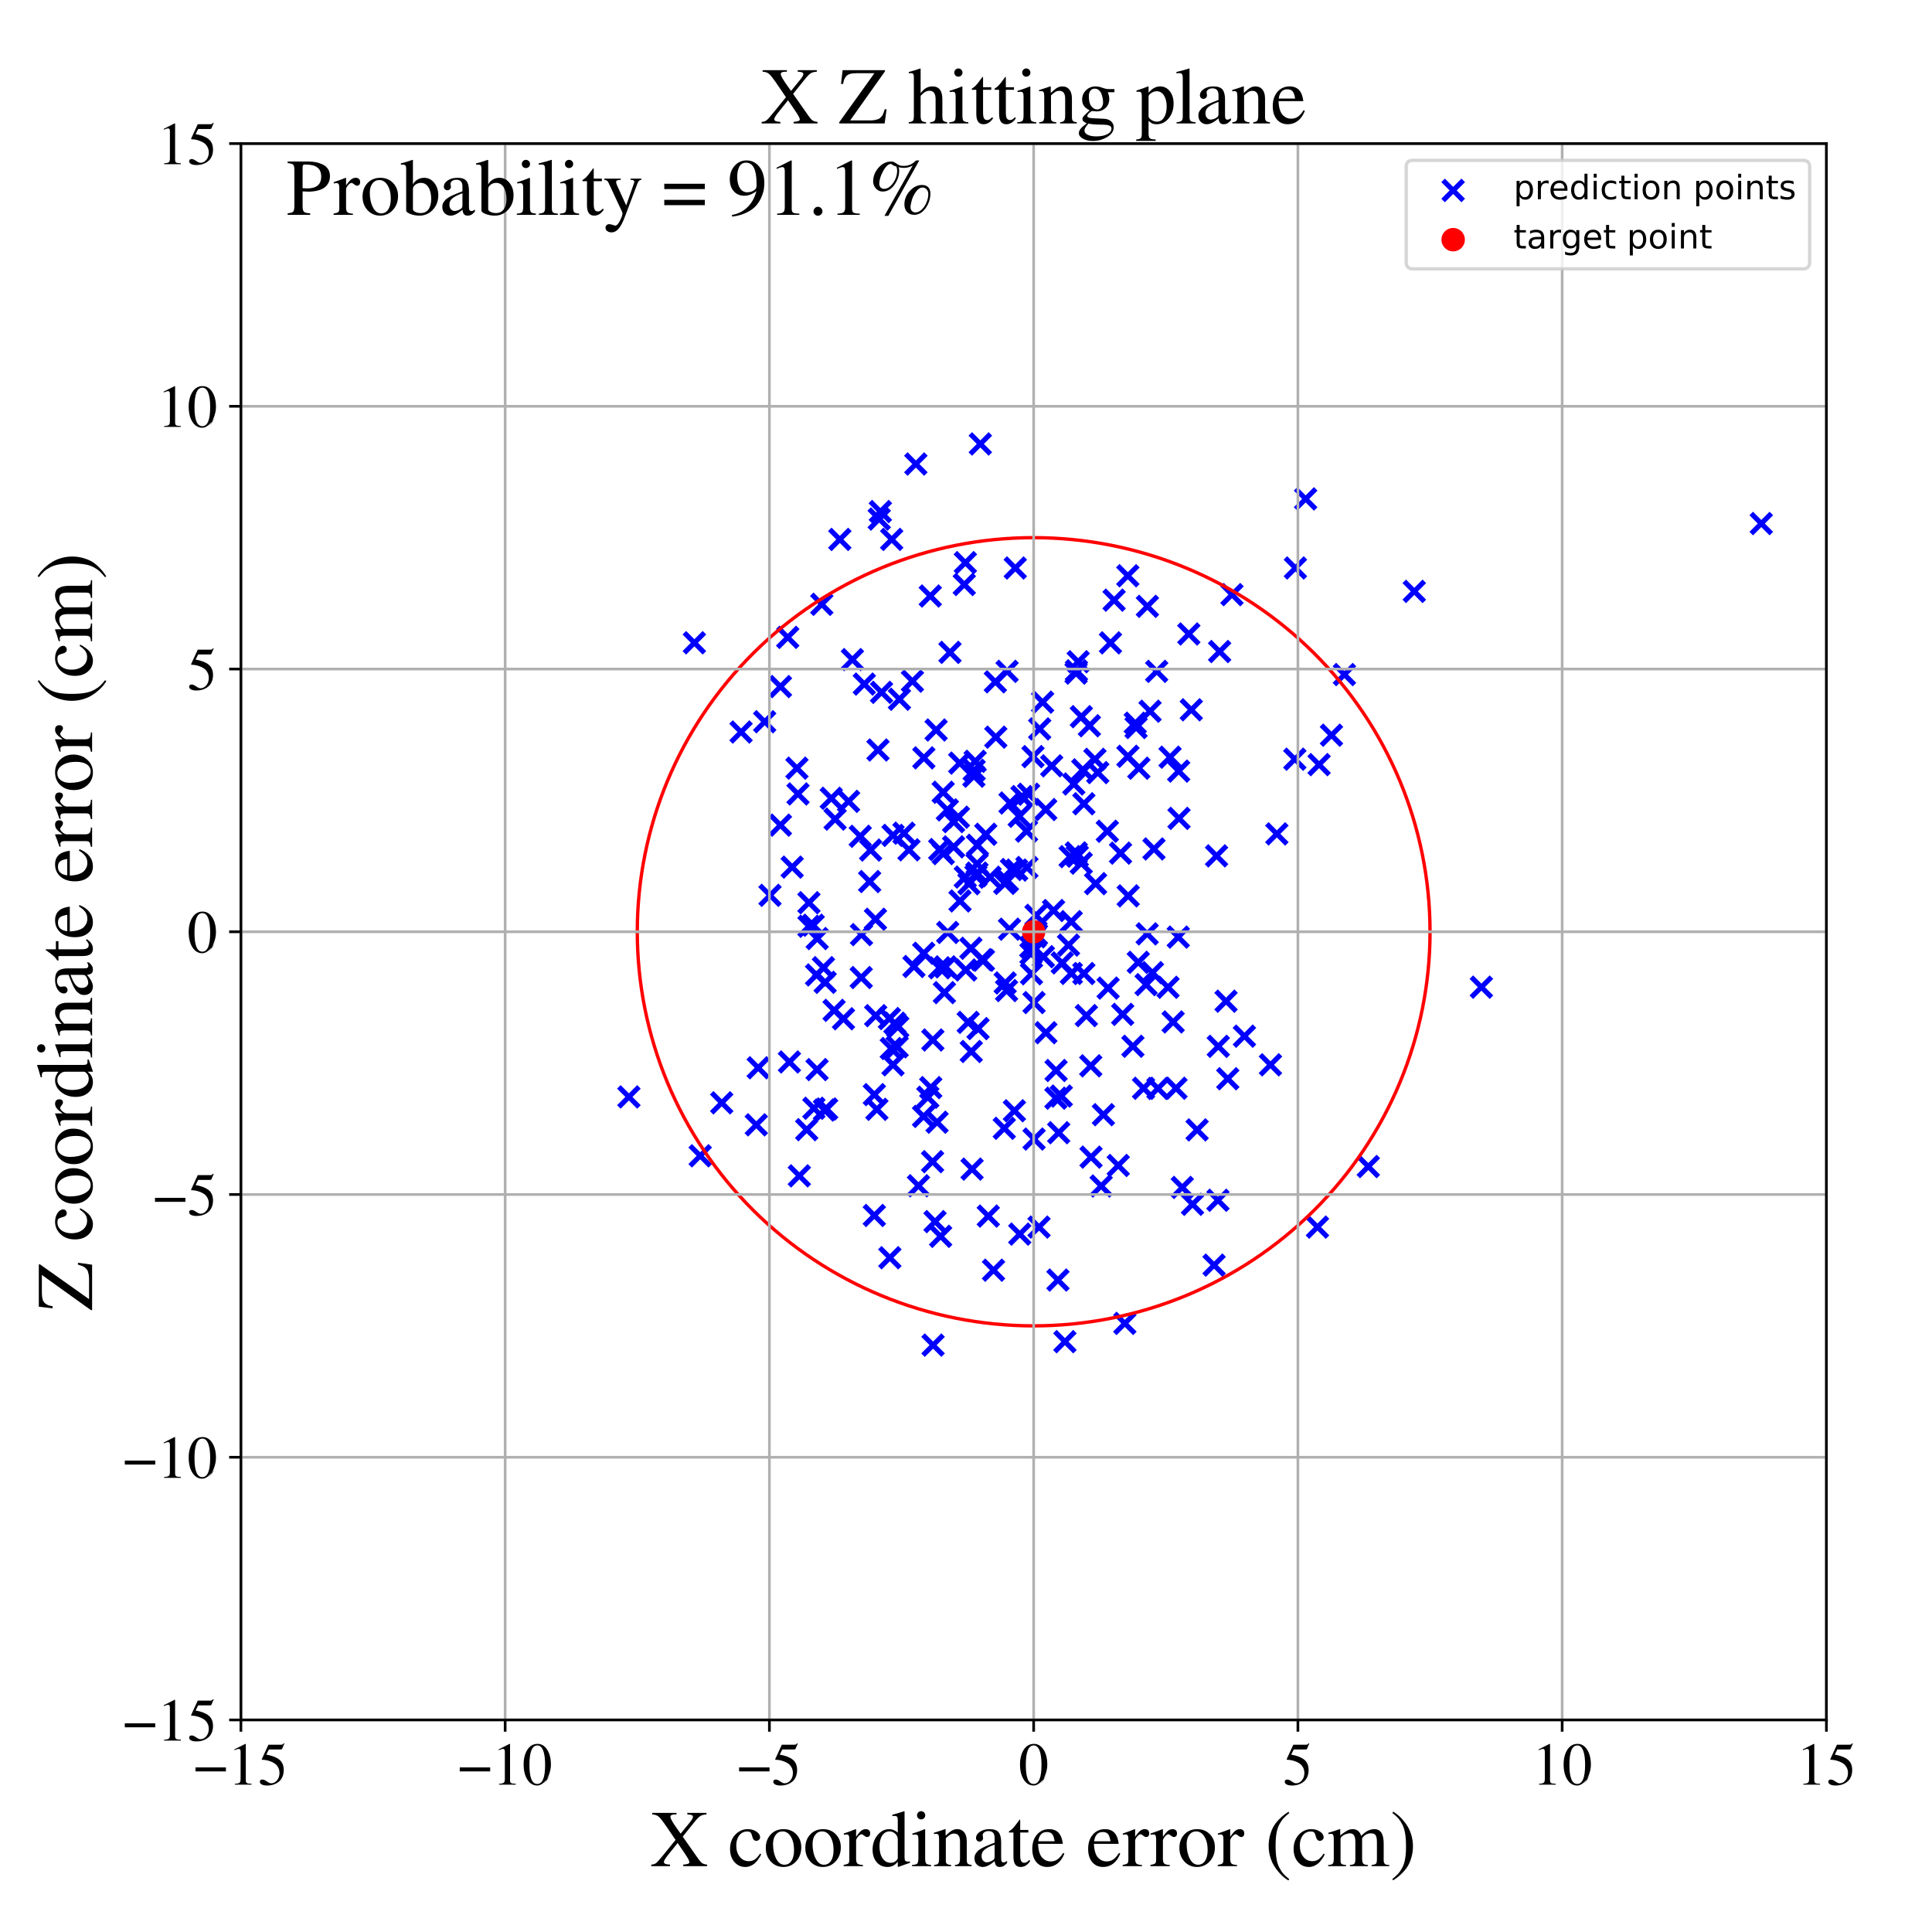 <?xml version="1.0" encoding="utf-8" standalone="no"?>
<!DOCTYPE svg PUBLIC "-//W3C//DTD SVG 1.1//EN"
  "http://www.w3.org/Graphics/SVG/1.1/DTD/svg11.dtd">
<!-- Created with matplotlib (https://matplotlib.org/) -->
<svg height="576pt" version="1.1" viewBox="0 0 576 576" width="576pt" xmlns="http://www.w3.org/2000/svg" xmlns:xlink="http://www.w3.org/1999/xlink">
 <defs>
  <style type="text/css">
*{stroke-linecap:butt;stroke-linejoin:round;}
  </style>
 </defs>
 <g id="figure_1">
  <g id="patch_1">
   <path d="M 0 576 
L 576 576 
L 576 0 
L 0 0 
z
" style="fill:#ffffff;"/>
  </g>
  <g id="axes_1">
   <g id="patch_2">
    <path d="M 71.822 512.784 
L 544.52 512.784 
L 544.52 42.802 
L 71.822 42.802 
z
" style="fill:#ffffff;"/>
   </g>
   <g id="PathCollection_1">
    <defs>
     <path d="M -3 3 
L 3 -3 
M -3 -3 
L 3 3 
" id="m41f10a2ac1" style="stroke:#0000ff;stroke-width:1.5;"/>
    </defs>
    <g clip-path="url(#p4f51033103)">
     <use style="fill:#0000ff;stroke:#0000ff;stroke-width:1.5;" x="248.97" xlink:href="#m41f10a2ac1" y="244.212"/>
     <use style="fill:#0000ff;stroke:#0000ff;stroke-width:1.5;" x="273.83" xlink:href="#m41f10a2ac1" y="353.516"/>
     <use style="fill:#0000ff;stroke:#0000ff;stroke-width:1.5;" x="318.568" xlink:href="#m41f10a2ac1" y="281.767"/>
     <use style="fill:#0000ff;stroke:#0000ff;stroke-width:1.5;" x="290.735" xlink:href="#m41f10a2ac1" y="226.976"/>
     <use style="fill:#0000ff;stroke:#0000ff;stroke-width:1.5;" x="241.175" xlink:href="#m41f10a2ac1" y="269.129"/>
     <use style="fill:#0000ff;stroke:#0000ff;stroke-width:1.5;" x="343.583" xlink:href="#m41f10a2ac1" y="289.981"/>
     <use style="fill:#0000ff;stroke:#0000ff;stroke-width:1.5;" x="302.69" xlink:href="#m41f10a2ac1" y="169.341"/>
     <use style="fill:#0000ff;stroke:#0000ff;stroke-width:1.5;" x="261.008" xlink:href="#m41f10a2ac1" y="274.065"/>
     <use style="fill:#0000ff;stroke:#0000ff;stroke-width:1.5;" x="256.84" xlink:href="#m41f10a2ac1" y="278.643"/>
     <use style="fill:#0000ff;stroke:#0000ff;stroke-width:1.5;" x="260.675" xlink:href="#m41f10a2ac1" y="326.346"/>
     <use style="fill:#0000ff;stroke:#0000ff;stroke-width:1.5;" x="301.121" xlink:href="#m41f10a2ac1" y="239.403"/>
     <use style="fill:#0000ff;stroke:#0000ff;stroke-width:1.5;" x="322.817" xlink:href="#m41f10a2ac1" y="229.52"/>
     <use style="fill:#0000ff;stroke:#0000ff;stroke-width:1.5;" x="308.295" xlink:href="#m41f10a2ac1" y="339.593"/>
     <use style="fill:#0000ff;stroke:#0000ff;stroke-width:1.5;" x="265.167" xlink:href="#m41f10a2ac1" y="303.667"/>
     <use style="fill:#0000ff;stroke:#0000ff;stroke-width:1.5;" x="259.563" xlink:href="#m41f10a2ac1" y="253.434"/>
     <use style="fill:#0000ff;stroke:#0000ff;stroke-width:1.5;" x="354.431" xlink:href="#m41f10a2ac1" y="189.007"/>
     <use style="fill:#0000ff;stroke:#0000ff;stroke-width:1.5;" x="266.247" xlink:href="#m41f10a2ac1" y="249.053"/>
     <use style="fill:#0000ff;stroke:#0000ff;stroke-width:1.5;" x="268.155" xlink:href="#m41f10a2ac1" y="208.474"/>
     <use style="fill:#0000ff;stroke:#0000ff;stroke-width:1.5;" x="277.352" xlink:href="#m41f10a2ac1" y="177.692"/>
     <use style="fill:#0000ff;stroke:#0000ff;stroke-width:1.5;" x="215.177" xlink:href="#m41f10a2ac1" y="328.792"/>
     <use style="fill:#0000ff;stroke:#0000ff;stroke-width:1.5;" x="319.042" xlink:href="#m41f10a2ac1" y="255.401"/>
     <use style="fill:#0000ff;stroke:#0000ff;stroke-width:1.5;" x="342.081" xlink:href="#m41f10a2ac1" y="180.77"/>
     <use style="fill:#0000ff;stroke:#0000ff;stroke-width:1.5;" x="248.67" xlink:href="#m41f10a2ac1" y="301.222"/>
     <use style="fill:#0000ff;stroke:#0000ff;stroke-width:1.5;" x="287.488" xlink:href="#m41f10a2ac1" y="174.263"/>
     <use style="fill:#0000ff;stroke:#0000ff;stroke-width:1.5;" x="339.368" xlink:href="#m41f10a2ac1" y="286.901"/>
     <use style="fill:#0000ff;stroke:#0000ff;stroke-width:1.5;" x="236.18" xlink:href="#m41f10a2ac1" y="258.519"/>
     <use style="fill:#0000ff;stroke:#0000ff;stroke-width:1.5;" x="261.075" xlink:href="#m41f10a2ac1" y="302.804"/>
     <use style="fill:#0000ff;stroke:#0000ff;stroke-width:1.5;" x="344.849" xlink:href="#m41f10a2ac1" y="200.156"/>
     <use style="fill:#0000ff;stroke:#0000ff;stroke-width:1.5;" x="287.809" xlink:href="#m41f10a2ac1" y="167.744"/>
     <use style="fill:#0000ff;stroke:#0000ff;stroke-width:1.5;" x="323.881" xlink:href="#m41f10a2ac1" y="302.785"/>
     <use style="fill:#0000ff;stroke:#0000ff;stroke-width:1.5;" x="284.3" xlink:href="#m41f10a2ac1" y="244.95"/>
     <use style="fill:#0000ff;stroke:#0000ff;stroke-width:1.5;" x="327.285" xlink:href="#m41f10a2ac1" y="230.34"/>
     <use style="fill:#0000ff;stroke:#0000ff;stroke-width:1.5;" x="309.967" xlink:href="#m41f10a2ac1" y="217.312"/>
     <use style="fill:#0000ff;stroke:#0000ff;stroke-width:1.5;" x="310.842" xlink:href="#m41f10a2ac1" y="209.341"/>
     <use style="fill:#0000ff;stroke:#0000ff;stroke-width:1.5;" x="256.475" xlink:href="#m41f10a2ac1" y="249.334"/>
     <use style="fill:#0000ff;stroke:#0000ff;stroke-width:1.5;" x="311.81" xlink:href="#m41f10a2ac1" y="307.892"/>
     <use style="fill:#0000ff;stroke:#0000ff;stroke-width:1.5;" x="208.754" xlink:href="#m41f10a2ac1" y="344.585"/>
     <use style="fill:#0000ff;stroke:#0000ff;stroke-width:1.5;" x="261.763" xlink:href="#m41f10a2ac1" y="223.603"/>
     <use style="fill:#0000ff;stroke:#0000ff;stroke-width:1.5;" x="269.511" xlink:href="#m41f10a2ac1" y="248.405"/>
     <use style="fill:#0000ff;stroke:#0000ff;stroke-width:1.5;" x="235.352" xlink:href="#m41f10a2ac1" y="316.612"/>
     <use style="fill:#0000ff;stroke:#0000ff;stroke-width:1.5;" x="351.403" xlink:href="#m41f10a2ac1" y="229.896"/>
     <use style="fill:#0000ff;stroke:#0000ff;stroke-width:1.5;" x="326.438" xlink:href="#m41f10a2ac1" y="226.386"/>
     <use style="fill:#0000ff;stroke:#0000ff;stroke-width:1.5;" x="320.813" xlink:href="#m41f10a2ac1" y="200.676"/>
     <use style="fill:#0000ff;stroke:#0000ff;stroke-width:1.5;" x="307.97" xlink:href="#m41f10a2ac1" y="225.573"/>
     <use style="fill:#0000ff;stroke:#0000ff;stroke-width:1.5;" x="389.266" xlink:href="#m41f10a2ac1" y="148.747"/>
     <use style="fill:#0000ff;stroke:#0000ff;stroke-width:1.5;" x="303.858" xlink:href="#m41f10a2ac1" y="243.367"/>
     <use style="fill:#0000ff;stroke:#0000ff;stroke-width:1.5;" x="306.056" xlink:href="#m41f10a2ac1" y="247.787"/>
     <use style="fill:#0000ff;stroke:#0000ff;stroke-width:1.5;" x="319.37" xlink:href="#m41f10a2ac1" y="274.774"/>
     <use style="fill:#0000ff;stroke:#0000ff;stroke-width:1.5;" x="272.481" xlink:href="#m41f10a2ac1" y="288.144"/>
     <use style="fill:#0000ff;stroke:#0000ff;stroke-width:1.5;" x="309.774" xlink:href="#m41f10a2ac1" y="365.838"/>
     <use style="fill:#0000ff;stroke:#0000ff;stroke-width:1.5;" x="262.127" xlink:href="#m41f10a2ac1" y="154.751"/>
     <use style="fill:#0000ff;stroke:#0000ff;stroke-width:1.5;" x="336.279" xlink:href="#m41f10a2ac1" y="225.473"/>
     <use style="fill:#0000ff;stroke:#0000ff;stroke-width:1.5;" x="334.07" xlink:href="#m41f10a2ac1" y="254.351"/>
     <use style="fill:#0000ff;stroke:#0000ff;stroke-width:1.5;" x="275.342" xlink:href="#m41f10a2ac1" y="332.845"/>
     <use style="fill:#0000ff;stroke:#0000ff;stroke-width:1.5;" x="232.683" xlink:href="#m41f10a2ac1" y="204.697"/>
     <use style="fill:#0000ff;stroke:#0000ff;stroke-width:1.5;" x="278.768" xlink:href="#m41f10a2ac1" y="364.209"/>
     <use style="fill:#0000ff;stroke:#0000ff;stroke-width:1.5;" x="265.845" xlink:href="#m41f10a2ac1" y="160.813"/>
     <use style="fill:#0000ff;stroke:#0000ff;stroke-width:1.5;" x="324.783" xlink:href="#m41f10a2ac1" y="216.373"/>
     <use style="fill:#0000ff;stroke:#0000ff;stroke-width:1.5;" x="872.403" xlink:href="#m41f10a2ac1" y="308.614"/>
     <use style="fill:#0000ff;stroke:#0000ff;stroke-width:1.5;" x="281.873" xlink:href="#m41f10a2ac1" y="288.259"/>
     <use style="fill:#0000ff;stroke:#0000ff;stroke-width:1.5;" x="287.926" xlink:href="#m41f10a2ac1" y="289.193"/>
     <use style="fill:#0000ff;stroke:#0000ff;stroke-width:1.5;" x="355.533" xlink:href="#m41f10a2ac1" y="359.048"/>
     <use style="fill:#0000ff;stroke:#0000ff;stroke-width:1.5;" x="349.753" xlink:href="#m41f10a2ac1" y="304.681"/>
     <use style="fill:#0000ff;stroke:#0000ff;stroke-width:1.5;" x="363.215" xlink:href="#m41f10a2ac1" y="311.951"/>
     <use style="fill:#0000ff;stroke:#0000ff;stroke-width:1.5;" x="242.446" xlink:href="#m41f10a2ac1" y="275.843"/>
     <use style="fill:#0000ff;stroke:#0000ff;stroke-width:1.5;" x="279.373" xlink:href="#m41f10a2ac1" y="334.569"/>
     <use style="fill:#0000ff;stroke:#0000ff;stroke-width:1.5;" x="345.231" xlink:href="#m41f10a2ac1" y="324.501"/>
     <use style="fill:#0000ff;stroke:#0000ff;stroke-width:1.5;" x="396.959" xlink:href="#m41f10a2ac1" y="219.191"/>
     <use style="fill:#0000ff;stroke:#0000ff;stroke-width:1.5;" x="333.39" xlink:href="#m41f10a2ac1" y="347.47"/>
     <use style="fill:#0000ff;stroke:#0000ff;stroke-width:1.5;" x="321.179" xlink:href="#m41f10a2ac1" y="255.268"/>
     <use style="fill:#0000ff;stroke:#0000ff;stroke-width:1.5;" x="278.18" xlink:href="#m41f10a2ac1" y="401.026"/>
     <use style="fill:#0000ff;stroke:#0000ff;stroke-width:1.5;" x="245.009" xlink:href="#m41f10a2ac1" y="180.166"/>
     <use style="fill:#0000ff;stroke:#0000ff;stroke-width:1.5;" x="331.071" xlink:href="#m41f10a2ac1" y="191.659"/>
     <use style="fill:#0000ff;stroke:#0000ff;stroke-width:1.5;" x="334.714" xlink:href="#m41f10a2ac1" y="302.42"/>
     <use style="fill:#0000ff;stroke:#0000ff;stroke-width:1.5;" x="351.503" xlink:href="#m41f10a2ac1" y="243.988"/>
     <use style="fill:#0000ff;stroke:#0000ff;stroke-width:1.5;" x="247.834" xlink:href="#m41f10a2ac1" y="237.997"/>
     <use style="fill:#0000ff;stroke:#0000ff;stroke-width:1.5;" x="304.686" xlink:href="#m41f10a2ac1" y="237.496"/>
     <use style="fill:#0000ff;stroke:#0000ff;stroke-width:1.5;" x="284.299" xlink:href="#m41f10a2ac1" y="252.48"/>
     <use style="fill:#0000ff;stroke:#0000ff;stroke-width:1.5;" x="301.561" xlink:href="#m41f10a2ac1" y="259.236"/>
     <use style="fill:#0000ff;stroke:#0000ff;stroke-width:1.5;" x="350.606" xlink:href="#m41f10a2ac1" y="324.443"/>
     <use style="fill:#0000ff;stroke:#0000ff;stroke-width:1.5;" x="299.413" xlink:href="#m41f10a2ac1" y="336.388"/>
     <use style="fill:#0000ff;stroke:#0000ff;stroke-width:1.5;" x="341.7" xlink:href="#m41f10a2ac1" y="293.555"/>
     <use style="fill:#0000ff;stroke:#0000ff;stroke-width:1.5;" x="328.293" xlink:href="#m41f10a2ac1" y="353.589"/>
     <use style="fill:#0000ff;stroke:#0000ff;stroke-width:1.5;" x="366.044" xlink:href="#m41f10a2ac1" y="321.612"/>
     <use style="fill:#0000ff;stroke:#0000ff;stroke-width:1.5;" x="342.865" xlink:href="#m41f10a2ac1" y="212.041"/>
     <use style="fill:#0000ff;stroke:#0000ff;stroke-width:1.5;" x="307.368" xlink:href="#m41f10a2ac1" y="284.308"/>
     <use style="fill:#0000ff;stroke:#0000ff;stroke-width:1.5;" x="330.131" xlink:href="#m41f10a2ac1" y="247.826"/>
     <use style="fill:#0000ff;stroke:#0000ff;stroke-width:1.5;" x="289.807" xlink:href="#m41f10a2ac1" y="348.551"/>
     <use style="fill:#0000ff;stroke:#0000ff;stroke-width:1.5;" x="295.178" xlink:href="#m41f10a2ac1" y="261.537"/>
     <use style="fill:#0000ff;stroke:#0000ff;stroke-width:1.5;" x="311.77" xlink:href="#m41f10a2ac1" y="241.357"/>
     <use style="fill:#0000ff;stroke:#0000ff;stroke-width:1.5;" x="320.87" xlink:href="#m41f10a2ac1" y="254.281"/>
     <use style="fill:#0000ff;stroke:#0000ff;stroke-width:1.5;" x="292.273" xlink:href="#m41f10a2ac1" y="132.356"/>
     <use style="fill:#0000ff;stroke:#0000ff;stroke-width:1.5;" x="280.169" xlink:href="#m41f10a2ac1" y="253.282"/>
     <use style="fill:#0000ff;stroke:#0000ff;stroke-width:1.5;" x="293.889" xlink:href="#m41f10a2ac1" y="248.726"/>
     <use style="fill:#0000ff;stroke:#0000ff;stroke-width:1.5;" x="279.089" xlink:href="#m41f10a2ac1" y="217.641"/>
     <use style="fill:#0000ff;stroke:#0000ff;stroke-width:1.5;" x="315.636" xlink:href="#m41f10a2ac1" y="337.703"/>
     <use style="fill:#0000ff;stroke:#0000ff;stroke-width:1.5;" x="300.252" xlink:href="#m41f10a2ac1" y="200.154"/>
     <use style="fill:#0000ff;stroke:#0000ff;stroke-width:1.5;" x="278.113" xlink:href="#m41f10a2ac1" y="310.057"/>
     <use style="fill:#0000ff;stroke:#0000ff;stroke-width:1.5;" x="288.66" xlink:href="#m41f10a2ac1" y="304.805"/>
     <use style="fill:#0000ff;stroke:#0000ff;stroke-width:1.5;" x="237.598" xlink:href="#m41f10a2ac1" y="229.014"/>
     <use style="fill:#0000ff;stroke:#0000ff;stroke-width:1.5;" x="261.429" xlink:href="#m41f10a2ac1" y="330.733"/>
     <use style="fill:#0000ff;stroke:#0000ff;stroke-width:1.5;" x="321.446" xlink:href="#m41f10a2ac1" y="197.289"/>
     <use style="fill:#0000ff;stroke:#0000ff;stroke-width:1.5;" x="330.37" xlink:href="#m41f10a2ac1" y="294.583"/>
     <use style="fill:#0000ff;stroke:#0000ff;stroke-width:1.5;" x="311.072" xlink:href="#m41f10a2ac1" y="285.222"/>
     <use style="fill:#0000ff;stroke:#0000ff;stroke-width:1.5;" x="299.682" xlink:href="#m41f10a2ac1" y="293.06"/>
     <use style="fill:#0000ff;stroke:#0000ff;stroke-width:1.5;" x="304.029" xlink:href="#m41f10a2ac1" y="367.932"/>
     <use style="fill:#0000ff;stroke:#0000ff;stroke-width:1.5;" x="226.05" xlink:href="#m41f10a2ac1" y="318.34"/>
     <use style="fill:#0000ff;stroke:#0000ff;stroke-width:1.5;" x="243.64" xlink:href="#m41f10a2ac1" y="279.82"/>
     <use style="fill:#0000ff;stroke:#0000ff;stroke-width:1.5;" x="314.854" xlink:href="#m41f10a2ac1" y="319.158"/>
     <use style="fill:#0000ff;stroke:#0000ff;stroke-width:1.5;" x="338.467" xlink:href="#m41f10a2ac1" y="215.605"/>
     <use style="fill:#0000ff;stroke:#0000ff;stroke-width:1.5;" x="361.958" xlink:href="#m41f10a2ac1" y="377.181"/>
     <use style="fill:#0000ff;stroke:#0000ff;stroke-width:1.5;" x="307.519" xlink:href="#m41f10a2ac1" y="290.32"/>
     <use style="fill:#0000ff;stroke:#0000ff;stroke-width:1.5;" x="207.02" xlink:href="#m41f10a2ac1" y="191.636"/>
     <use style="fill:#0000ff;stroke:#0000ff;stroke-width:1.5;" x="225.479" xlink:href="#m41f10a2ac1" y="335.352"/>
     <use style="fill:#0000ff;stroke:#0000ff;stroke-width:1.5;" x="187.499" xlink:href="#m41f10a2ac1" y="327.033"/>
     <use style="fill:#0000ff;stroke:#0000ff;stroke-width:1.5;" x="220.941" xlink:href="#m41f10a2ac1" y="218.242"/>
     <use style="fill:#0000ff;stroke:#0000ff;stroke-width:1.5;" x="400.823" xlink:href="#m41f10a2ac1" y="201.113"/>
     <use style="fill:#0000ff;stroke:#0000ff;stroke-width:1.5;" x="245.496" xlink:href="#m41f10a2ac1" y="288.495"/>
     <use style="fill:#0000ff;stroke:#0000ff;stroke-width:1.5;" x="290.961" xlink:href="#m41f10a2ac1" y="261.115"/>
     <use style="fill:#0000ff;stroke:#0000ff;stroke-width:1.5;" x="290.343" xlink:href="#m41f10a2ac1" y="231.421"/>
     <use style="fill:#0000ff;stroke:#0000ff;stroke-width:1.5;" x="348.836" xlink:href="#m41f10a2ac1" y="225.746"/>
     <use style="fill:#0000ff;stroke:#0000ff;stroke-width:1.5;" x="421.651" xlink:href="#m41f10a2ac1" y="176.311"/>
     <use style="fill:#0000ff;stroke:#0000ff;stroke-width:1.5;" x="291.311" xlink:href="#m41f10a2ac1" y="257.544"/>
     <use style="fill:#0000ff;stroke:#0000ff;stroke-width:1.5;" x="337.757" xlink:href="#m41f10a2ac1" y="311.934"/>
     <use style="fill:#0000ff;stroke:#0000ff;stroke-width:1.5;" x="234.854" xlink:href="#m41f10a2ac1" y="190.019"/>
     <use style="fill:#0000ff;stroke:#0000ff;stroke-width:1.5;" x="282.547" xlink:href="#m41f10a2ac1" y="277.997"/>
     <use style="fill:#0000ff;stroke:#0000ff;stroke-width:1.5;" x="319.397" xlink:href="#m41f10a2ac1" y="290.212"/>
     <use style="fill:#0000ff;stroke:#0000ff;stroke-width:1.5;" x="273.048" xlink:href="#m41f10a2ac1" y="138.342"/>
     <use style="fill:#0000ff;stroke:#0000ff;stroke-width:1.5;" x="308.283" xlink:href="#m41f10a2ac1" y="298.903"/>
     <use style="fill:#0000ff;stroke:#0000ff;stroke-width:1.5;" x="265.724" xlink:href="#m41f10a2ac1" y="312.601"/>
     <use style="fill:#0000ff;stroke:#0000ff;stroke-width:1.5;" x="296.884" xlink:href="#m41f10a2ac1" y="219.772"/>
     <use style="fill:#0000ff;stroke:#0000ff;stroke-width:1.5;" x="288.877" xlink:href="#m41f10a2ac1" y="263.472"/>
     <use style="fill:#0000ff;stroke:#0000ff;stroke-width:1.5;" x="246.01" xlink:href="#m41f10a2ac1" y="292.87"/>
     <use style="fill:#0000ff;stroke:#0000ff;stroke-width:1.5;" x="296.205" xlink:href="#m41f10a2ac1" y="378.694"/>
     <use style="fill:#0000ff;stroke:#0000ff;stroke-width:1.5;" x="352.485" xlink:href="#m41f10a2ac1" y="354.011"/>
     <use style="fill:#0000ff;stroke:#0000ff;stroke-width:1.5;" x="317.489" xlink:href="#m41f10a2ac1" y="399.998"/>
     <use style="fill:#0000ff;stroke:#0000ff;stroke-width:1.5;" x="265.298" xlink:href="#m41f10a2ac1" y="374.972"/>
     <use style="fill:#0000ff;stroke:#0000ff;stroke-width:1.5;" x="237.914" xlink:href="#m41f10a2ac1" y="236.704"/>
     <use style="fill:#0000ff;stroke:#0000ff;stroke-width:1.5;" x="-1" xlink:href="#m41f10a2ac1" y="265.309"/>
     <use style="fill:#0000ff;stroke:#0000ff;stroke-width:1.5;" x="-1" xlink:href="#m41f10a2ac1" y="251.53"/>
     <use style="fill:#0000ff;stroke:#0000ff;stroke-width:1.5;" x="363.613" xlink:href="#m41f10a2ac1" y="194.247"/>
     <use style="fill:#0000ff;stroke:#0000ff;stroke-width:1.5;" x="339.529" xlink:href="#m41f10a2ac1" y="229.028"/>
     <use style="fill:#0000ff;stroke:#0000ff;stroke-width:1.5;" x="340.931" xlink:href="#m41f10a2ac1" y="324.457"/>
     <use style="fill:#0000ff;stroke:#0000ff;stroke-width:1.5;" x="280.125" xlink:href="#m41f10a2ac1" y="288.533"/>
     <use style="fill:#0000ff;stroke:#0000ff;stroke-width:1.5;" x="286.208" xlink:href="#m41f10a2ac1" y="268.609"/>
     <use style="fill:#0000ff;stroke:#0000ff;stroke-width:1.5;" x="407.945" xlink:href="#m41f10a2ac1" y="347.79"/>
     <use style="fill:#0000ff;stroke:#0000ff;stroke-width:1.5;" x="270.997" xlink:href="#m41f10a2ac1" y="253.364"/>
     <use style="fill:#0000ff;stroke:#0000ff;stroke-width:1.5;" x="303.111" xlink:href="#m41f10a2ac1" y="259.398"/>
     <use style="fill:#0000ff;stroke:#0000ff;stroke-width:1.5;" x="227.979" xlink:href="#m41f10a2ac1" y="215.177"/>
     <use style="fill:#0000ff;stroke:#0000ff;stroke-width:1.5;" x="276.615" xlink:href="#m41f10a2ac1" y="327.131"/>
     <use style="fill:#0000ff;stroke:#0000ff;stroke-width:1.5;" x="243.598" xlink:href="#m41f10a2ac1" y="318.883"/>
     <use style="fill:#0000ff;stroke:#0000ff;stroke-width:1.5;" x="272.027" xlink:href="#m41f10a2ac1" y="203.087"/>
     <use style="fill:#0000ff;stroke:#0000ff;stroke-width:1.5;" x="325.197" xlink:href="#m41f10a2ac1" y="317.757"/>
     <use style="fill:#0000ff;stroke:#0000ff;stroke-width:1.5;" x="300.965" xlink:href="#m41f10a2ac1" y="277.02"/>
     <use style="fill:#0000ff;stroke:#0000ff;stroke-width:1.5;" x="232.668" xlink:href="#m41f10a2ac1" y="246.006"/>
     <use style="fill:#0000ff;stroke:#0000ff;stroke-width:1.5;" x="291.592" xlink:href="#m41f10a2ac1" y="306.664"/>
     <use style="fill:#0000ff;stroke:#0000ff;stroke-width:1.5;" x="281.223" xlink:href="#m41f10a2ac1" y="254.492"/>
     <use style="fill:#0000ff;stroke:#0000ff;stroke-width:1.5;" x="259.272" xlink:href="#m41f10a2ac1" y="262.822"/>
     <use style="fill:#0000ff;stroke:#0000ff;stroke-width:1.5;" x="302.431" xlink:href="#m41f10a2ac1" y="331.159"/>
     <use style="fill:#0000ff;stroke:#0000ff;stroke-width:1.5;" x="291.261" xlink:href="#m41f10a2ac1" y="260.286"/>
     <use style="fill:#0000ff;stroke:#0000ff;stroke-width:1.5;" x="289.459" xlink:href="#m41f10a2ac1" y="282.714"/>
     <use style="fill:#0000ff;stroke:#0000ff;stroke-width:1.5;" x="299.549" xlink:href="#m41f10a2ac1" y="263.363"/>
     <use style="fill:#0000ff;stroke:#0000ff;stroke-width:1.5;" x="316.41" xlink:href="#m41f10a2ac1" y="326.772"/>
     <use style="fill:#0000ff;stroke:#0000ff;stroke-width:1.5;" x="281.192" xlink:href="#m41f10a2ac1" y="236.198"/>
     <use style="fill:#0000ff;stroke:#0000ff;stroke-width:1.5;" x="246.452" xlink:href="#m41f10a2ac1" y="330.634"/>
     <use style="fill:#0000ff;stroke:#0000ff;stroke-width:1.5;" x="323.138" xlink:href="#m41f10a2ac1" y="290.242"/>
     <use style="fill:#0000ff;stroke:#0000ff;stroke-width:1.5;" x="287.787" xlink:href="#m41f10a2ac1" y="261.482"/>
     <use style="fill:#0000ff;stroke:#0000ff;stroke-width:1.5;" x="300.095" xlink:href="#m41f10a2ac1" y="295.32"/>
     <use style="fill:#0000ff;stroke:#0000ff;stroke-width:1.5;" x="363.115" xlink:href="#m41f10a2ac1" y="357.844"/>
     <use style="fill:#0000ff;stroke:#0000ff;stroke-width:1.5;" x="309.007" xlink:href="#m41f10a2ac1" y="278.663"/>
     <use style="fill:#0000ff;stroke:#0000ff;stroke-width:1.5;" x="260.666" xlink:href="#m41f10a2ac1" y="362.374"/>
     <use style="fill:#0000ff;stroke:#0000ff;stroke-width:1.5;" x="365.53" xlink:href="#m41f10a2ac1" y="298.494"/>
     <use style="fill:#0000ff;stroke:#0000ff;stroke-width:1.5;" x="238.309" xlink:href="#m41f10a2ac1" y="350.564"/>
     <use style="fill:#0000ff;stroke:#0000ff;stroke-width:1.5;" x="315.416" xlink:href="#m41f10a2ac1" y="381.631"/>
     <use style="fill:#0000ff;stroke:#0000ff;stroke-width:1.5;" x="291.412" xlink:href="#m41f10a2ac1" y="252.006"/>
     <use style="fill:#0000ff;stroke:#0000ff;stroke-width:1.5;" x="257.678" xlink:href="#m41f10a2ac1" y="203.949"/>
     <use style="fill:#0000ff;stroke:#0000ff;stroke-width:1.5;" x="320.927" xlink:href="#m41f10a2ac1" y="199.998"/>
     <use style="fill:#0000ff;stroke:#0000ff;stroke-width:1.5;" x="308.58" xlink:href="#m41f10a2ac1" y="279.295"/>
     <use style="fill:#0000ff;stroke:#0000ff;stroke-width:1.5;" x="335.351" xlink:href="#m41f10a2ac1" y="394.548"/>
     <use style="fill:#0000ff;stroke:#0000ff;stroke-width:1.5;" x="323.137" xlink:href="#m41f10a2ac1" y="239.625"/>
     <use style="fill:#0000ff;stroke:#0000ff;stroke-width:1.5;" x="322.39" xlink:href="#m41f10a2ac1" y="213.667"/>
     <use style="fill:#0000ff;stroke:#0000ff;stroke-width:1.5;" x="328.965" xlink:href="#m41f10a2ac1" y="332.333"/>
     <use style="fill:#0000ff;stroke:#0000ff;stroke-width:1.5;" x="314.107" xlink:href="#m41f10a2ac1" y="271.459"/>
     <use style="fill:#0000ff;stroke:#0000ff;stroke-width:1.5;" x="240.507" xlink:href="#m41f10a2ac1" y="336.791"/>
     <use style="fill:#0000ff;stroke:#0000ff;stroke-width:1.5;" x="281.558" xlink:href="#m41f10a2ac1" y="295.937"/>
     <use style="fill:#0000ff;stroke:#0000ff;stroke-width:1.5;" x="392.787" xlink:href="#m41f10a2ac1" y="365.841"/>
     <use style="fill:#0000ff;stroke:#0000ff;stroke-width:1.5;" x="348.231" xlink:href="#m41f10a2ac1" y="294.344"/>
     <use style="fill:#0000ff;stroke:#0000ff;stroke-width:1.5;" x="277.491" xlink:href="#m41f10a2ac1" y="324.257"/>
     <use style="fill:#0000ff;stroke:#0000ff;stroke-width:1.5;" x="336.355" xlink:href="#m41f10a2ac1" y="267.094"/>
     <use style="fill:#0000ff;stroke:#0000ff;stroke-width:1.5;" x="386.21" xlink:href="#m41f10a2ac1" y="169.331"/>
     <use style="fill:#0000ff;stroke:#0000ff;stroke-width:1.5;" x="278.035" xlink:href="#m41f10a2ac1" y="346.335"/>
     <use style="fill:#0000ff;stroke:#0000ff;stroke-width:1.5;" x="326.636" xlink:href="#m41f10a2ac1" y="263.445"/>
     <use style="fill:#0000ff;stroke:#0000ff;stroke-width:1.5;" x="262.816" xlink:href="#m41f10a2ac1" y="206.414"/>
     <use style="fill:#0000ff;stroke:#0000ff;stroke-width:1.5;" x="289.569" xlink:href="#m41f10a2ac1" y="313.49"/>
     <use style="fill:#0000ff;stroke:#0000ff;stroke-width:1.5;" x="292.721" xlink:href="#m41f10a2ac1" y="286.1"/>
     <use style="fill:#0000ff;stroke:#0000ff;stroke-width:1.5;" x="441.66" xlink:href="#m41f10a2ac1" y="294.311"/>
     <use style="fill:#0000ff;stroke:#0000ff;stroke-width:1.5;" x="356.902" xlink:href="#m41f10a2ac1" y="336.864"/>
     <use style="fill:#0000ff;stroke:#0000ff;stroke-width:1.5;" x="378.768" xlink:href="#m41f10a2ac1" y="317.461"/>
     <use style="fill:#0000ff;stroke:#0000ff;stroke-width:1.5;" x="316.687" xlink:href="#m41f10a2ac1" y="287.074"/>
     <use style="fill:#0000ff;stroke:#0000ff;stroke-width:1.5;" x="338.706" xlink:href="#m41f10a2ac1" y="216.905"/>
     <use style="fill:#0000ff;stroke:#0000ff;stroke-width:1.5;" x="313.545" xlink:href="#m41f10a2ac1" y="228.326"/>
     <use style="fill:#0000ff;stroke:#0000ff;stroke-width:1.5;" x="293.202" xlink:href="#m41f10a2ac1" y="286.278"/>
     <use style="fill:#0000ff;stroke:#0000ff;stroke-width:1.5;" x="286.126" xlink:href="#m41f10a2ac1" y="227.506"/>
     <use style="fill:#0000ff;stroke:#0000ff;stroke-width:1.5;" x="266.792" xlink:href="#m41f10a2ac1" y="305.056"/>
     <use style="fill:#0000ff;stroke:#0000ff;stroke-width:1.5;" x="252.995" xlink:href="#m41f10a2ac1" y="238.911"/>
     <use style="fill:#0000ff;stroke:#0000ff;stroke-width:1.5;" x="251.465" xlink:href="#m41f10a2ac1" y="303.731"/>
     <use style="fill:#0000ff;stroke:#0000ff;stroke-width:1.5;" x="525.104" xlink:href="#m41f10a2ac1" y="156.086"/>
     <use style="fill:#0000ff;stroke:#0000ff;stroke-width:1.5;" x="296.752" xlink:href="#m41f10a2ac1" y="203.274"/>
     <use style="fill:#0000ff;stroke:#0000ff;stroke-width:1.5;" x="245.8" xlink:href="#m41f10a2ac1" y="330.941"/>
     <use style="fill:#0000ff;stroke:#0000ff;stroke-width:1.5;" x="336.241" xlink:href="#m41f10a2ac1" y="171.654"/>
     <use style="fill:#0000ff;stroke:#0000ff;stroke-width:1.5;" x="332.155" xlink:href="#m41f10a2ac1" y="178.929"/>
     <use style="fill:#0000ff;stroke:#0000ff;stroke-width:1.5;" x="380.674" xlink:href="#m41f10a2ac1" y="248.615"/>
     <use style="fill:#0000ff;stroke:#0000ff;stroke-width:1.5;" x="254.13" xlink:href="#m41f10a2ac1" y="196.651"/>
     <use style="fill:#0000ff;stroke:#0000ff;stroke-width:1.5;" x="267.658" xlink:href="#m41f10a2ac1" y="306.15"/>
     <use style="fill:#0000ff;stroke:#0000ff;stroke-width:1.5;" x="300.344" xlink:href="#m41f10a2ac1" y="262.596"/>
     <use style="fill:#0000ff;stroke:#0000ff;stroke-width:1.5;" x="344.045" xlink:href="#m41f10a2ac1" y="253.104"/>
     <use style="fill:#0000ff;stroke:#0000ff;stroke-width:1.5;" x="256.763" xlink:href="#m41f10a2ac1" y="291.446"/>
     <use style="fill:#0000ff;stroke:#0000ff;stroke-width:1.5;" x="285.731" xlink:href="#m41f10a2ac1" y="243.635"/>
     <use style="fill:#0000ff;stroke:#0000ff;stroke-width:1.5;" x="306.157" xlink:href="#m41f10a2ac1" y="258.619"/>
     <use style="fill:#0000ff;stroke:#0000ff;stroke-width:1.5;" x="351.281" xlink:href="#m41f10a2ac1" y="279.384"/>
     <use style="fill:#0000ff;stroke:#0000ff;stroke-width:1.5;" x="290.435" xlink:href="#m41f10a2ac1" y="229.636"/>
     <use style="fill:#0000ff;stroke:#0000ff;stroke-width:1.5;" x="393.27" xlink:href="#m41f10a2ac1" y="227.961"/>
     <use style="fill:#0000ff;stroke:#0000ff;stroke-width:1.5;" x="275.429" xlink:href="#m41f10a2ac1" y="225.946"/>
     <use style="fill:#0000ff;stroke:#0000ff;stroke-width:1.5;" x="386.035" xlink:href="#m41f10a2ac1" y="226.342"/>
     <use style="fill:#0000ff;stroke:#0000ff;stroke-width:1.5;" x="306.664" xlink:href="#m41f10a2ac1" y="236.788"/>
     <use style="fill:#0000ff;stroke:#0000ff;stroke-width:1.5;" x="262.472" xlink:href="#m41f10a2ac1" y="152.517"/>
     <use style="fill:#0000ff;stroke:#0000ff;stroke-width:1.5;" x="280.436" xlink:href="#m41f10a2ac1" y="368.594"/>
     <use style="fill:#0000ff;stroke:#0000ff;stroke-width:1.5;" x="243.449" xlink:href="#m41f10a2ac1" y="290.661"/>
     <use style="fill:#0000ff;stroke:#0000ff;stroke-width:1.5;" x="283.224" xlink:href="#m41f10a2ac1" y="194.497"/>
     <use style="fill:#0000ff;stroke:#0000ff;stroke-width:1.5;" x="241.18" xlink:href="#m41f10a2ac1" y="276.158"/>
     <use style="fill:#0000ff;stroke:#0000ff;stroke-width:1.5;" x="250.384" xlink:href="#m41f10a2ac1" y="160.823"/>
     <use style="fill:#0000ff;stroke:#0000ff;stroke-width:1.5;" x="266.243" xlink:href="#m41f10a2ac1" y="317.462"/>
     <use style="fill:#0000ff;stroke:#0000ff;stroke-width:1.5;" x="322.36" xlink:href="#m41f10a2ac1" y="257.341"/>
     <use style="fill:#0000ff;stroke:#0000ff;stroke-width:1.5;" x="275.399" xlink:href="#m41f10a2ac1" y="284.21"/>
     <use style="fill:#0000ff;stroke:#0000ff;stroke-width:1.5;" x="229.567" xlink:href="#m41f10a2ac1" y="266.928"/>
     <use style="fill:#0000ff;stroke:#0000ff;stroke-width:1.5;" x="320.145" xlink:href="#m41f10a2ac1" y="233.736"/>
     <use style="fill:#0000ff;stroke:#0000ff;stroke-width:1.5;" x="267.473" xlink:href="#m41f10a2ac1" y="312.103"/>
     <use style="fill:#0000ff;stroke:#0000ff;stroke-width:1.5;" x="242.646" xlink:href="#m41f10a2ac1" y="330.414"/>
     <use style="fill:#0000ff;stroke:#0000ff;stroke-width:1.5;" x="342.009" xlink:href="#m41f10a2ac1" y="278.419"/>
     <use style="fill:#0000ff;stroke:#0000ff;stroke-width:1.5;" x="371.008" xlink:href="#m41f10a2ac1" y="308.921"/>
     <use style="fill:#0000ff;stroke:#0000ff;stroke-width:1.5;" x="294.646" xlink:href="#m41f10a2ac1" y="362.559"/>
     <use style="fill:#0000ff;stroke:#0000ff;stroke-width:1.5;" x="308.868" xlink:href="#m41f10a2ac1" y="272.896"/>
     <use style="fill:#0000ff;stroke:#0000ff;stroke-width:1.5;" x="355.166" xlink:href="#m41f10a2ac1" y="211.614"/>
     <use style="fill:#0000ff;stroke:#0000ff;stroke-width:1.5;" x="325.276" xlink:href="#m41f10a2ac1" y="344.981"/>
     <use style="fill:#0000ff;stroke:#0000ff;stroke-width:1.5;" x="314.803" xlink:href="#m41f10a2ac1" y="327.412"/>
     <use style="fill:#0000ff;stroke:#0000ff;stroke-width:1.5;" x="282.441" xlink:href="#m41f10a2ac1" y="241.46"/>
     <use style="fill:#0000ff;stroke:#0000ff;stroke-width:1.5;" x="307.306" xlink:href="#m41f10a2ac1" y="282.361"/>
     <use style="fill:#0000ff;stroke:#0000ff;stroke-width:1.5;" x="362.702" xlink:href="#m41f10a2ac1" y="255.163"/>
     <use style="fill:#0000ff;stroke:#0000ff;stroke-width:1.5;" x="367.289" xlink:href="#m41f10a2ac1" y="177.285"/>
    </g>
   </g>
   <g id="PathCollection_2">
    <defs>
     <path d="M 0 3 
C 0.796 3 1.559 2.684 2.121 2.121 
C 2.684 1.559 3 0.796 3 0 
C 3 -0.796 2.684 -1.559 2.121 -2.121 
C 1.559 -2.684 0.796 -3 0 -3 
C -0.796 -3 -1.559 -2.684 -2.121 -2.121 
C -2.684 -1.559 -3 -0.796 -3 0 
C -3 0.796 -2.684 1.559 -2.121 2.121 
C -1.559 2.684 -0.796 3 0 3 
z
" id="m7bc0cda6f6" style="stroke:#ff0000;"/>
    </defs>
    <g clip-path="url(#p4f51033103)">
     <use style="fill:#ff0000;stroke:#ff0000;" x="308.171" xlink:href="#m7bc0cda6f6" y="277.793"/>
    </g>
   </g>
   <g id="patch_3">
    <path clip-path="url(#p4f51033103)" d="M 308.171 395.288 
C 339.511 395.288 369.572 382.908 391.733 360.875 
C 413.894 338.841 426.346 308.953 426.346 277.793 
C 426.346 246.633 413.894 216.745 391.733 194.711 
C 369.572 172.677 339.511 160.297 308.171 160.297 
C 276.831 160.297 246.77 172.677 224.609 194.711 
C 202.448 216.745 189.997 246.633 189.997 277.793 
C 189.997 308.953 202.448 338.841 224.609 360.875 
C 246.77 382.908 276.831 395.288 308.171 395.288 
z
" style="fill:none;stroke:#ff0000;stroke-linejoin:miter;"/>
   </g>
   <g id="matplotlib.axis_1">
    <g id="xtick_1">
     <g id="line2d_1">
      <path clip-path="url(#p4f51033103)" d="M 71.822 512.784 
L 71.822 42.802 
" style="fill:none;stroke:#b0b0b0;stroke-linecap:square;stroke-width:0.8;"/>
     </g>
     <g id="line2d_2">
      <defs>
       <path d="M 0 0 
L 0 3.5 
" id="m2d95fecef1" style="stroke:#000000;stroke-width:0.8;"/>
      </defs>
      <g>
       <use style="stroke:#000000;stroke-width:0.8;" x="71.822" xlink:href="#m2d95fecef1" y="512.784"/>
      </g>
     </g>
     <g id="text_1">
      <!-- −15 -->
      <defs>
       <path d="M 3 22 
L 3 28.594 
L 53.406 28.594 
L 53.406 22 
z
" id="FreeSerif-8722"/>
       <path d="M 18.297 59.297 
Q 16.5 59.297 11.094 57.094 
L 11.094 58.5 
L 29.094 67.594 
L 29.906 67.406 
L 29.906 7.406 
Q 29.906 3.797 31.703 2.688 
Q 33.5 1.594 39.406 1.5 
L 39.406 0 
L 11.797 0 
L 11.797 1.5 
Q 17.406 1.703 19.344 3.141 
Q 21.297 4.594 21.297 9.297 
L 21.297 54.594 
Q 21.297 59.297 18.297 59.297 
z
" id="FreeSerif-49"/>
       <path d="M 35.703 19.406 
Q 35.703 24.703 33.344 28.797 
Q 31 32.906 27.641 35.156 
Q 24.297 37.406 20.141 38.844 
Q 16 40.297 12.953 40.75 
Q 9.906 41.203 7.594 41.203 
Q 6.406 41.203 6.406 42 
Q 6.406 42.297 6.5 42.5 
L 17.406 66.203 
L 38.297 66.203 
Q 39.906 66.203 40.844 66.703 
Q 41.797 67.203 42.906 68.797 
L 43.797 68.094 
L 40 59.203 
Q 39.594 58.297 37.703 58.297 
L 18.094 58.297 
L 13.906 49.797 
Q 28.5 47.203 35.594 41.344 
Q 42.703 35.5 42.703 24.203 
Q 42.703 18.297 40.844 13.688 
Q 39 9.094 36.141 6.297 
Q 33.297 3.5 29.547 1.703 
Q 25.797 -0.094 22.344 -0.75 
Q 18.906 -1.406 15.406 -1.406 
Q 9.797 -1.406 6.5 0.25 
Q 3.203 1.906 3.203 4.797 
Q 3.203 8.5 7.5 8.5 
Q 10.297 8.5 14.75 5.391 
Q 19.203 2.297 21.797 2.297 
Q 27.703 2.297 31.703 7.25 
Q 35.703 12.203 35.703 19.406 
z
" id="FreeSerif-53"/>
      </defs>
      <g transform="translate(57.746 532.077)scale(0.18 -0.18)">
       <use xlink:href="#FreeSerif-8722"/>
       <use x="56.4" xlink:href="#FreeSerif-49"/>
       <use x="106.4" xlink:href="#FreeSerif-53"/>
      </g>
     </g>
    </g>
    <g id="xtick_2">
     <g id="line2d_3">
      <path clip-path="url(#p4f51033103)" d="M 150.605 512.784 
L 150.605 42.802 
" style="fill:none;stroke:#b0b0b0;stroke-linecap:square;stroke-width:0.8;"/>
     </g>
     <g id="line2d_4">
      <g>
       <use style="stroke:#000000;stroke-width:0.8;" x="150.605" xlink:href="#m2d95fecef1" y="512.784"/>
      </g>
     </g>
     <g id="text_2">
      <!-- −10 -->
      <defs>
       <path d="M 47.594 17.797 
Q 35.203 -1.406 25 -1.406 
Q 14.797 -1.406 8.594 8.391 
Q 2.406 18.203 2.406 33.594 
Q 2.406 48.094 8.594 57.844 
Q 14.797 67.594 25.406 67.594 
Q 35.203 67.594 41.391 58 
Q 47.594 48.406 47.594 33 
Q 47.594 17.797 35.203 -1.406 
z
M 25.094 65 
Q 12 65 12 32.703 
Q 12 1.203 25 1.203 
Q 38 1.203 38 32.797 
Q 38 48.5 34.703 56.75 
Q 31.406 65 25.094 65 
z
" id="FreeSerif-48"/>
      </defs>
      <g transform="translate(136.529 532.077)scale(0.18 -0.18)">
       <use xlink:href="#FreeSerif-8722"/>
       <use x="56.4" xlink:href="#FreeSerif-49"/>
       <use x="106.4" xlink:href="#FreeSerif-48"/>
      </g>
     </g>
    </g>
    <g id="xtick_3">
     <g id="line2d_5">
      <path clip-path="url(#p4f51033103)" d="M 229.388 512.784 
L 229.388 42.802 
" style="fill:none;stroke:#b0b0b0;stroke-linecap:square;stroke-width:0.8;"/>
     </g>
     <g id="line2d_6">
      <g>
       <use style="stroke:#000000;stroke-width:0.8;" x="229.388" xlink:href="#m2d95fecef1" y="512.784"/>
      </g>
     </g>
     <g id="text_3">
      <!-- −5 -->
      <g transform="translate(219.812 532.077)scale(0.18 -0.18)">
       <use xlink:href="#FreeSerif-8722"/>
       <use x="56.4" xlink:href="#FreeSerif-53"/>
      </g>
     </g>
    </g>
    <g id="xtick_4">
     <g id="line2d_7">
      <path clip-path="url(#p4f51033103)" d="M 308.171 512.784 
L 308.171 42.802 
" style="fill:none;stroke:#b0b0b0;stroke-linecap:square;stroke-width:0.8;"/>
     </g>
     <g id="line2d_8">
      <g>
       <use style="stroke:#000000;stroke-width:0.8;" x="308.171" xlink:href="#m2d95fecef1" y="512.784"/>
      </g>
     </g>
     <g id="text_4">
      <!-- 0 -->
      <g transform="translate(303.671 532.077)scale(0.18 -0.18)">
       <use xlink:href="#FreeSerif-48"/>
      </g>
     </g>
    </g>
    <g id="xtick_5">
     <g id="line2d_9">
      <path clip-path="url(#p4f51033103)" d="M 386.954 512.784 
L 386.954 42.802 
" style="fill:none;stroke:#b0b0b0;stroke-linecap:square;stroke-width:0.8;"/>
     </g>
     <g id="line2d_10">
      <g>
       <use style="stroke:#000000;stroke-width:0.8;" x="386.954" xlink:href="#m2d95fecef1" y="512.784"/>
      </g>
     </g>
     <g id="text_5">
      <!-- 5 -->
      <g transform="translate(382.454 532.077)scale(0.18 -0.18)">
       <use xlink:href="#FreeSerif-53"/>
      </g>
     </g>
    </g>
    <g id="xtick_6">
     <g id="line2d_11">
      <path clip-path="url(#p4f51033103)" d="M 465.737 512.784 
L 465.737 42.802 
" style="fill:none;stroke:#b0b0b0;stroke-linecap:square;stroke-width:0.8;"/>
     </g>
     <g id="line2d_12">
      <g>
       <use style="stroke:#000000;stroke-width:0.8;" x="465.737" xlink:href="#m2d95fecef1" y="512.784"/>
      </g>
     </g>
     <g id="text_6">
      <!-- 10 -->
      <g transform="translate(456.737 532.077)scale(0.18 -0.18)">
       <use xlink:href="#FreeSerif-49"/>
       <use x="50" xlink:href="#FreeSerif-48"/>
      </g>
     </g>
    </g>
    <g id="xtick_7">
     <g id="line2d_13">
      <path clip-path="url(#p4f51033103)" d="M 544.52 512.784 
L 544.52 42.802 
" style="fill:none;stroke:#b0b0b0;stroke-linecap:square;stroke-width:0.8;"/>
     </g>
     <g id="line2d_14">
      <g>
       <use style="stroke:#000000;stroke-width:0.8;" x="544.52" xlink:href="#m2d95fecef1" y="512.784"/>
      </g>
     </g>
     <g id="text_7">
      <!-- 15 -->
      <g transform="translate(535.52 532.077)scale(0.18 -0.18)">
       <use xlink:href="#FreeSerif-49"/>
       <use x="50" xlink:href="#FreeSerif-53"/>
      </g>
     </g>
    </g>
    <g id="text_8">
     <!-- X coordinate error (cm) -->
     <defs>
      <path d="M 69.594 66.203 
L 69.594 64.297 
Q 64.703 64 62.047 62.344 
Q 59.406 60.703 54.703 54.906 
L 40.094 36.703 
L 59.297 9.297 
Q 62.297 5 64.297 3.703 
Q 66.297 2.406 70.406 1.906 
L 70.406 0 
L 40.703 0 
L 40.703 1.906 
Q 44.797 2.297 46.594 2.938 
Q 48.406 3.594 48.406 5 
Q 48.406 7.203 43.297 14.797 
L 33.797 28.797 
L 21.906 14 
Q 16.703 7.5 16.703 5.406 
Q 16.703 3.703 18.297 2.953 
Q 19.906 2.203 24.297 1.906 
L 24.297 0 
L 1 0 
L 1 1.906 
Q 4.906 2.203 7 3.797 
Q 9.094 5.406 15.5 13.297 
L 31.203 32.594 
L 20.297 48.594 
Q 13.297 58.906 10.25 61.5 
Q 7.203 64.094 2.203 64.297 
L 2.203 66.203 
L 32.406 66.203 
L 32.406 64.297 
L 29.594 64.203 
Q 24.797 64.094 24.797 61.297 
Q 24.797 58.094 33.297 46.297 
L 37.5 40.406 
L 48.797 54.203 
Q 52.797 59.203 52.797 61.094 
Q 52.797 62.797 51.344 63.438 
Q 49.906 64.094 45.797 64.297 
L 45.797 66.203 
z
" id="FreeSerif-88"/>
      <path id="FreeSerif-32"/>
      <path d="M 2.5 21.297 
Q 2.5 32.406 9.047 39.203 
Q 15.594 46 24.406 46 
Q 30.703 46 35.25 42.953 
Q 39.797 39.906 39.797 35.703 
Q 39.797 34 38.391 32.75 
Q 37 31.5 35 31.5 
Q 31.594 31.5 30.297 36.094 
L 29.703 38.297 
Q 28.906 41.094 27.703 42.094 
Q 26.5 43.094 23.797 43.094 
Q 17.703 43.094 13.953 38.25 
Q 10.203 33.406 10.203 25.703 
Q 10.203 17.094 14.547 11.641 
Q 18.906 6.203 25.703 6.203 
Q 30 6.203 33.094 8.25 
Q 36.203 10.297 39.797 15.594 
L 41.203 14.703 
Q 40.203 12.703 39.453 11.391 
Q 38.703 10.094 36.75 7.5 
Q 34.797 4.906 32.891 3.297 
Q 31 1.703 27.891 0.344 
Q 24.797 -1 21.5 -1 
Q 13.203 -1 7.844 5.25 
Q 2.5 11.5 2.5 21.297 
z
" id="FreeSerif-99"/>
      <path d="M 24.594 46 
Q 34.203 46 40.391 39.594 
Q 46.594 33.203 46.594 23.406 
Q 46.594 13 40.188 6 
Q 33.797 -1 24.391 -1 
Q 15 -1 8.75 5.75 
Q 2.5 12.5 2.5 22.594 
Q 2.5 32.906 8.641 39.453 
Q 14.797 46 24.594 46 
z
M 11.5 27.5 
Q 11.5 16.797 15.391 9.297 
Q 19.297 1.797 25.594 1.797 
Q 31.203 1.797 34.391 6.594 
Q 37.594 11.406 37.594 19.906 
Q 37.594 30.203 33.594 36.703 
Q 29.594 43.203 23.297 43.203 
Q 18 43.203 14.75 38.891 
Q 11.5 34.594 11.5 27.5 
z
" id="FreeSerif-111"/>
      <path d="M 30.094 36.203 
Q 28.594 36.203 26.391 37.953 
Q 24.203 39.703 23.5 39.703 
Q 21.5 39.703 19 36.797 
Q 16.5 33.906 16.5 31.5 
L 16.5 9 
Q 16.5 4.703 18.203 3.203 
Q 19.906 1.703 25 1.5 
L 25 0 
L 1 0 
L 1 1.5 
Q 5.797 2.406 6.938 3.5 
Q 8.094 4.594 8.094 8.406 
L 8.094 33.406 
Q 8.094 36.703 7.344 38.047 
Q 6.594 39.406 4.703 39.406 
Q 3.094 39.406 1.203 39 
L 1.203 40.594 
Q 9.203 43.203 16 46 
L 16.5 45.797 
L 16.5 36.594 
Q 20.203 41.906 22.797 43.953 
Q 25.406 46 28.5 46 
Q 31.094 46 32.547 44.594 
Q 34 43.203 34 40.703 
Q 34 38.594 32.953 37.391 
Q 31.906 36.203 30.094 36.203 
z
" id="FreeSerif-114"/>
      <path d="M 34.203 -1 
L 33.797 -0.703 
L 33.797 5.703 
Q 29 -1 21 -1 
Q 12.703 -1 7.594 4.953 
Q 2.5 10.906 2.5 20.5 
Q 2.5 31.094 8.594 38.547 
Q 14.703 46 23.297 46 
Q 28.703 46 33.797 41.703 
L 33.797 57.297 
Q 33.797 60.406 32.891 61.406 
Q 32 62.406 29.203 62.406 
Q 27.797 62.406 27 62.297 
L 27 63.906 
Q 36.094 66.297 41.703 68.297 
L 42.203 68.094 
L 42.203 11.406 
Q 42.203 7.906 43.047 6.797 
Q 43.906 5.703 46.594 5.703 
Q 47.094 5.703 48.906 5.797 
L 48.906 4.203 
z
M 24.906 4.203 
Q 28.703 4.203 31.25 6.344 
Q 33.797 8.5 33.797 10.203 
L 33.797 33.203 
Q 33.797 37.203 30.688 40.203 
Q 27.594 43.203 23.594 43.203 
Q 17.906 43.203 14.5 38.094 
Q 11.094 33 11.094 24.5 
Q 11.094 15.297 14.891 9.75 
Q 18.703 4.203 24.906 4.203 
z
" id="FreeSerif-100"/>
      <path d="M 6.203 39.297 
Q 4 39.297 2 39 
L 2 40.5 
Q 9 42.5 17.5 46 
L 17.906 45.703 
L 17.906 10.203 
Q 17.906 4.797 19.156 3.344 
Q 20.406 1.906 25.297 1.5 
L 25.297 0 
L 1.594 0 
L 1.594 1.5 
Q 6.797 1.797 8.141 3.297 
Q 9.5 4.797 9.5 10.203 
L 9.5 33.406 
Q 9.5 36.703 8.75 38 
Q 8 39.297 6.203 39.297 
z
M 12.797 68.297 
Q 15 68.297 16.5 66.797 
Q 18 65.297 18 63.203 
Q 18 61 16.5 59.547 
Q 15 58.094 12.797 58.094 
Q 10.703 58.094 9.25 59.594 
Q 7.797 61.094 7.797 63.188 
Q 7.797 65.297 9.297 66.797 
Q 10.797 68.297 12.797 68.297 
z
" id="FreeSerif-105"/>
      <path d="M 1 39.797 
L 1 41.5 
Q 8.406 43.703 14.797 46 
L 15.5 45.797 
L 15.5 37.906 
Q 20.594 42.703 23.547 44.344 
Q 26.5 46 30 46 
Q 35.5 46 38.641 42.047 
Q 41.797 38.094 41.797 31 
L 41.797 8.094 
Q 41.797 4.406 43 3.156 
Q 44.203 1.906 47.906 1.5 
L 47.906 0 
L 27.094 0 
L 27.094 1.5 
Q 30.906 1.797 32.156 3.5 
Q 33.406 5.203 33.406 9.906 
L 33.406 30.797 
Q 33.406 40.5 26.094 40.5 
Q 23.594 40.5 21.5 39.344 
Q 19.406 38.203 15.797 34.797 
L 15.797 6.703 
Q 15.797 4 17.188 2.891 
Q 18.594 1.797 22.406 1.5 
L 22.406 0 
L 1.203 0 
L 1.203 1.5 
Q 5 1.797 6.203 3.25 
Q 7.406 4.703 7.406 9 
L 7.406 33.797 
Q 7.406 37.5 6.594 38.844 
Q 5.797 40.203 3.703 40.203 
Q 1.797 40.203 1 39.797 
z
" id="FreeSerif-110"/>
      <path d="M 2.5 9.703 
Q 2.5 11.5 2.891 13.047 
Q 3.297 14.594 4.297 15.938 
Q 5.297 17.297 6.188 18.391 
Q 7.094 19.5 8.891 20.641 
Q 10.703 21.797 11.891 22.547 
Q 13.094 23.297 15.547 24.344 
Q 18 25.406 19.297 25.953 
Q 20.594 26.5 23.391 27.594 
Q 26.203 28.703 27.5 29.203 
L 27.5 35.297 
Q 27.5 43.594 19.906 43.594 
Q 16.906 43.594 14.797 42.141 
Q 12.703 40.703 12.703 38.703 
Q 12.703 37.906 12.953 36.5 
Q 13.203 35.094 13.203 34.703 
Q 13.203 33 11.844 31.75 
Q 10.5 30.5 8.703 30.5 
Q 7 30.5 5.703 31.797 
Q 4.406 33.094 4.406 34.797 
Q 4.406 39.5 9.25 42.75 
Q 14.094 46 21.203 46 
Q 29.406 46 32.5 42.047 
Q 35.594 38.094 35.594 30 
L 35.594 10.5 
Q 35.594 7.203 36.25 5.953 
Q 36.906 4.703 38.594 4.703 
Q 40.703 4.703 43 6.594 
L 43 4 
Q 40.406 1.094 38.453 0.047 
Q 36.5 -1 34 -1 
Q 30.906 -1 29.453 0.703 
Q 28 2.406 27.594 6.297 
Q 19 -1 13 -1 
Q 8.406 -1 5.453 2 
Q 2.5 5 2.5 9.703 
z
M 27.5 12.297 
L 27.5 26.797 
Q 18.5 23.5 14.891 20.391 
Q 11.297 17.297 11.297 12.906 
Q 11.297 8.797 13.297 6.797 
Q 15.297 4.797 17.594 4.797 
Q 21 4.797 24.906 7.094 
Q 26.5 8 27 9 
Q 27.5 10 27.5 12.297 
z
" id="FreeSerif-97"/>
      <path d="M 25.906 45 
L 25.906 41.797 
L 15.797 41.797 
L 15.797 13.203 
Q 15.797 8.5 17 6.344 
Q 18.203 4.203 21 4.203 
Q 24.094 4.203 27 7.703 
L 28.297 6.594 
Q 23.5 -1 16.297 -1 
Q 7.406 -1 7.406 11.703 
L 7.406 41.797 
L 2.094 41.797 
Q 1.703 42.094 1.703 42.5 
Q 1.703 43 2 43.297 
Q 2.297 43.594 3.141 44.141 
Q 4 44.703 5.203 45.641 
Q 6.406 46.594 8.5 49.094 
Q 10.594 51.594 13.094 55.094 
Q 14.703 57.406 15.094 57.906 
Q 15.797 57.906 15.797 56.594 
L 15.797 45 
z
" id="FreeSerif-116"/>
      <path d="M 9.703 27.703 
Q 9.906 21.406 11.406 16.844 
Q 12.906 12.297 15.297 10.047 
Q 17.703 7.797 20.141 6.844 
Q 22.594 5.906 25.297 5.906 
Q 30.094 5.906 33.641 8.297 
Q 37.203 10.703 40.797 16.406 
L 42.406 15.703 
Q 39.297 7.594 33.797 3.297 
Q 28.297 -1 21.203 -1 
Q 12.594 -1 7.547 5.047 
Q 2.5 11.094 2.5 21.406 
Q 2.5 32.5 8.344 39.25 
Q 14.203 46 23.406 46 
Q 31 46 35.203 41.453 
Q 39.406 36.906 40.5 27.703 
z
M 9.906 30.906 
L 30.297 30.906 
Q 29.297 37.406 27.188 39.906 
Q 25.094 42.406 20.5 42.406 
Q 11.5 42.406 9.906 30.906 
z
" id="FreeSerif-101"/>
      <path d="M 29.203 -17.703 
Q 26.594 -16.094 23.797 -13.844 
Q 21 -11.594 17.453 -7.594 
Q 13.906 -3.594 11.203 0.953 
Q 8.5 5.5 6.641 11.891 
Q 4.797 18.297 4.797 25.203 
Q 4.797 32.406 6.641 38.844 
Q 8.5 45.297 11 49.547 
Q 13.5 53.797 17.344 57.75 
Q 21.203 61.703 23.703 63.594 
Q 26.203 65.5 29.5 67.594 
L 30.406 66 
Q 26 62.406 23.297 59.5 
Q 20.594 56.594 18.094 51.938 
Q 15.594 47.297 14.5 40.844 
Q 13.406 34.406 13.406 25.5 
Q 13.406 16.203 14.5 9.5 
Q 15.594 2.797 18.094 -1.953 
Q 20.594 -6.703 23.297 -9.703 
Q 26 -12.703 30.406 -16.094 
z
" id="FreeSerif-40"/>
      <path d="M 1.297 39.797 
L 1.297 41.5 
Q 8.5 43.5 15.297 46 
L 16 45.797 
L 16 38.297 
Q 22.203 43 25.203 44.5 
Q 28.203 46 31.5 46 
Q 39.406 46 42.094 37.594 
Q 49.906 46 58.406 46 
Q 70 46 70 28.203 
L 70 7.594 
Q 70 2 74.297 1.703 
L 76.906 1.5 
L 76.906 0 
L 55 0 
L 55 1.5 
Q 59.406 2 60.5 3.203 
Q 61.594 4.406 61.594 8.703 
L 61.594 29.797 
Q 61.594 36 60 38.391 
Q 58.406 40.797 54.094 40.797 
Q 47.5 40.797 43.203 34.703 
L 43.203 9.5 
Q 43.203 4.797 44.641 3.188 
Q 46.094 1.594 50.406 1.5 
L 50.406 0 
L 28 0 
L 28 1.5 
Q 32.297 1.797 33.547 3.094 
Q 34.797 4.406 34.797 8.594 
L 34.797 30.297 
Q 34.797 40.797 28.203 40.797 
Q 25.406 40.797 21.953 39.391 
Q 18.5 38 16.406 34.906 
L 16.406 6.703 
Q 16.406 3.797 17.797 2.75 
Q 19.203 1.703 23.203 1.5 
L 23.203 0 
L 1 0 
L 1 1.5 
Q 5.203 1.594 6.594 3 
Q 8 4.406 8 8.5 
L 8 33.797 
Q 8 37.406 7.25 38.797 
Q 6.5 40.203 4.5 40.203 
Q 3 40.203 1.297 39.797 
z
" id="FreeSerif-109"/>
      <path d="M 4.047 67.703 
Q 6.656 66.094 9.453 63.844 
Q 12.25 61.594 15.797 57.594 
Q 19.344 53.594 22.047 49.047 
Q 24.75 44.5 26.594 38.094 
Q 28.453 31.703 28.453 24.797 
Q 28.453 17.594 26.594 11.141 
Q 24.75 4.703 22.25 0.453 
Q 19.75 -3.797 15.891 -7.75 
Q 12.047 -11.703 9.547 -13.594 
Q 7.047 -15.5 3.75 -17.594 
L 2.844 -16 
Q 7.25 -12.406 9.953 -9.5 
Q 12.656 -6.594 15.156 -1.938 
Q 17.656 2.703 18.75 9.141 
Q 19.844 15.594 19.844 24.5 
Q 19.844 33.797 18.75 40.5 
Q 17.656 47.203 15.156 51.953 
Q 12.656 56.703 9.953 59.703 
Q 7.25 62.703 2.844 66.094 
z
" id="FreeSerif-41"/>
     </defs>
     <g transform="translate(193.922 556.375)scale(0.24 -0.24)">
      <use xlink:href="#FreeSerif-88"/>
      <use x="71.4" xlink:href="#FreeSerif-32"/>
      <use x="96.4" xlink:href="#FreeSerif-99"/>
      <use x="140.784" xlink:href="#FreeSerif-111"/>
      <use x="189.884" xlink:href="#FreeSerif-111"/>
      <use x="238.969" xlink:href="#FreeSerif-114"/>
      <use x="273.453" xlink:href="#FreeSerif-100"/>
      <use x="323.353" xlink:href="#FreeSerif-105"/>
      <use x="351.137" xlink:href="#FreeSerif-110"/>
      <use x="400.037" xlink:href="#FreeSerif-97"/>
      <use x="443.522" xlink:href="#FreeSerif-116"/>
      <use x="471.822" xlink:href="#FreeSerif-101"/>
      <use x="516.222" xlink:href="#FreeSerif-32"/>
      <use x="541.222" xlink:href="#FreeSerif-101"/>
      <use x="585.606" xlink:href="#FreeSerif-114"/>
      <use x="620.106" xlink:href="#FreeSerif-114"/>
      <use x="654.59" xlink:href="#FreeSerif-111"/>
      <use x="703.675" xlink:href="#FreeSerif-114"/>
      <use x="738.175" xlink:href="#FreeSerif-32"/>
      <use x="763.175" xlink:href="#FreeSerif-40"/>
      <use x="796.475" xlink:href="#FreeSerif-99"/>
      <use x="840.859" xlink:href="#FreeSerif-109"/>
      <use x="918.759" xlink:href="#FreeSerif-41"/>
     </g>
    </g>
   </g>
   <g id="matplotlib.axis_2">
    <g id="ytick_1">
     <g id="line2d_15">
      <path clip-path="url(#p4f51033103)" d="M 71.822 512.784 
L 544.52 512.784 
" style="fill:none;stroke:#b0b0b0;stroke-linecap:square;stroke-width:0.8;"/>
     </g>
     <g id="line2d_16">
      <defs>
       <path d="M 0 0 
L -3.5 0 
" id="m04b7daa1fe" style="stroke:#000000;stroke-width:0.8;"/>
      </defs>
      <g>
       <use style="stroke:#000000;stroke-width:0.8;" x="71.822" xlink:href="#m04b7daa1fe" y="512.784"/>
      </g>
     </g>
     <g id="text_9">
      <!-- −15 -->
      <g transform="translate(36.669 518.931)scale(0.18 -0.18)">
       <use xlink:href="#FreeSerif-8722"/>
       <use x="56.4" xlink:href="#FreeSerif-49"/>
       <use x="106.4" xlink:href="#FreeSerif-53"/>
      </g>
     </g>
    </g>
    <g id="ytick_2">
     <g id="line2d_17">
      <path clip-path="url(#p4f51033103)" d="M 71.822 434.454 
L 544.52 434.454 
" style="fill:none;stroke:#b0b0b0;stroke-linecap:square;stroke-width:0.8;"/>
     </g>
     <g id="line2d_18">
      <g>
       <use style="stroke:#000000;stroke-width:0.8;" x="71.822" xlink:href="#m04b7daa1fe" y="434.454"/>
      </g>
     </g>
     <g id="text_10">
      <!-- −10 -->
      <g transform="translate(36.669 440.6)scale(0.18 -0.18)">
       <use xlink:href="#FreeSerif-8722"/>
       <use x="56.4" xlink:href="#FreeSerif-49"/>
       <use x="106.4" xlink:href="#FreeSerif-48"/>
      </g>
     </g>
    </g>
    <g id="ytick_3">
     <g id="line2d_19">
      <path clip-path="url(#p4f51033103)" d="M 71.822 356.123 
L 544.52 356.123 
" style="fill:none;stroke:#b0b0b0;stroke-linecap:square;stroke-width:0.8;"/>
     </g>
     <g id="line2d_20">
      <g>
       <use style="stroke:#000000;stroke-width:0.8;" x="71.822" xlink:href="#m04b7daa1fe" y="356.123"/>
      </g>
     </g>
     <g id="text_11">
      <!-- −5 -->
      <g transform="translate(45.669 362.27)scale(0.18 -0.18)">
       <use xlink:href="#FreeSerif-8722"/>
       <use x="56.4" xlink:href="#FreeSerif-53"/>
      </g>
     </g>
    </g>
    <g id="ytick_4">
     <g id="line2d_21">
      <path clip-path="url(#p4f51033103)" d="M 71.822 277.793 
L 544.52 277.793 
" style="fill:none;stroke:#b0b0b0;stroke-linecap:square;stroke-width:0.8;"/>
     </g>
     <g id="line2d_22">
      <g>
       <use style="stroke:#000000;stroke-width:0.8;" x="71.822" xlink:href="#m04b7daa1fe" y="277.793"/>
      </g>
     </g>
     <g id="text_12">
      <!-- 0 -->
      <g transform="translate(55.822 283.94)scale(0.18 -0.18)">
       <use xlink:href="#FreeSerif-48"/>
      </g>
     </g>
    </g>
    <g id="ytick_5">
     <g id="line2d_23">
      <path clip-path="url(#p4f51033103)" d="M 71.822 199.462 
L 544.52 199.462 
" style="fill:none;stroke:#b0b0b0;stroke-linecap:square;stroke-width:0.8;"/>
     </g>
     <g id="line2d_24">
      <g>
       <use style="stroke:#000000;stroke-width:0.8;" x="71.822" xlink:href="#m04b7daa1fe" y="199.462"/>
      </g>
     </g>
     <g id="text_13">
      <!-- 5 -->
      <g transform="translate(55.822 205.609)scale(0.18 -0.18)">
       <use xlink:href="#FreeSerif-53"/>
      </g>
     </g>
    </g>
    <g id="ytick_6">
     <g id="line2d_25">
      <path clip-path="url(#p4f51033103)" d="M 71.822 121.132 
L 544.52 121.132 
" style="fill:none;stroke:#b0b0b0;stroke-linecap:square;stroke-width:0.8;"/>
     </g>
     <g id="line2d_26">
      <g>
       <use style="stroke:#000000;stroke-width:0.8;" x="71.822" xlink:href="#m04b7daa1fe" y="121.132"/>
      </g>
     </g>
     <g id="text_14">
      <!-- 10 -->
      <g transform="translate(46.822 127.279)scale(0.18 -0.18)">
       <use xlink:href="#FreeSerif-49"/>
       <use x="50" xlink:href="#FreeSerif-48"/>
      </g>
     </g>
    </g>
    <g id="ytick_7">
     <g id="line2d_27">
      <path clip-path="url(#p4f51033103)" d="M 71.822 42.802 
L 544.52 42.802 
" style="fill:none;stroke:#b0b0b0;stroke-linecap:square;stroke-width:0.8;"/>
     </g>
     <g id="line2d_28">
      <g>
       <use style="stroke:#000000;stroke-width:0.8;" x="71.822" xlink:href="#m04b7daa1fe" y="42.802"/>
      </g>
     </g>
     <g id="text_15">
      <!-- 15 -->
      <g transform="translate(46.822 48.948)scale(0.18 -0.18)">
       <use xlink:href="#FreeSerif-49"/>
       <use x="50" xlink:href="#FreeSerif-53"/>
      </g>
     </g>
    </g>
    <g id="text_16">
     <!-- Z coordinate error (cm) -->
     <defs>
      <path d="M 40.297 3.797 
Q 43.094 3.797 45.391 4.297 
Q 47.703 4.797 49.25 5.297 
Q 50.797 5.797 52.141 7.188 
Q 53.5 8.594 54.141 9.297 
Q 54.797 10 55.594 12.047 
Q 56.406 14.094 56.594 14.688 
Q 56.797 15.297 57.5 17.594 
L 59.797 17.594 
L 57.406 0 
L 1 0 
L 1 1.5 
L 44.703 62.406 
L 22.594 62.406 
Q 17.5 62.406 14.203 61.406 
Q 10.906 60.406 9.25 58.203 
Q 7.594 56 7 54.203 
Q 6.406 52.406 5.797 49.094 
L 3.203 49.094 
L 5.203 66.203 
L 57.797 66.203 
L 57.797 64.703 
L 14.594 3.797 
z
" id="FreeSerif-90"/>
     </defs>
     <g transform="translate(27.46 390.829)rotate(-90)scale(0.24 -0.24)">
      <use xlink:href="#FreeSerif-90"/>
      <use x="61.3" xlink:href="#FreeSerif-32"/>
      <use x="86.3" xlink:href="#FreeSerif-99"/>
      <use x="130.684" xlink:href="#FreeSerif-111"/>
      <use x="179.784" xlink:href="#FreeSerif-111"/>
      <use x="228.869" xlink:href="#FreeSerif-114"/>
      <use x="263.353" xlink:href="#FreeSerif-100"/>
      <use x="313.253" xlink:href="#FreeSerif-105"/>
      <use x="341.037" xlink:href="#FreeSerif-110"/>
      <use x="389.937" xlink:href="#FreeSerif-97"/>
      <use x="433.422" xlink:href="#FreeSerif-116"/>
      <use x="461.722" xlink:href="#FreeSerif-101"/>
      <use x="506.122" xlink:href="#FreeSerif-32"/>
      <use x="531.122" xlink:href="#FreeSerif-101"/>
      <use x="575.506" xlink:href="#FreeSerif-114"/>
      <use x="610.006" xlink:href="#FreeSerif-114"/>
      <use x="644.49" xlink:href="#FreeSerif-111"/>
      <use x="693.575" xlink:href="#FreeSerif-114"/>
      <use x="728.075" xlink:href="#FreeSerif-32"/>
      <use x="753.075" xlink:href="#FreeSerif-40"/>
      <use x="786.375" xlink:href="#FreeSerif-99"/>
      <use x="830.759" xlink:href="#FreeSerif-109"/>
      <use x="908.659" xlink:href="#FreeSerif-41"/>
     </g>
    </g>
   </g>
   <g id="patch_4">
    <path d="M 71.822 512.784 
L 71.822 42.802 
" style="fill:none;stroke:#000000;stroke-linecap:square;stroke-linejoin:miter;stroke-width:0.8;"/>
   </g>
   <g id="patch_5">
    <path d="M 544.52 512.784 
L 544.52 42.802 
" style="fill:none;stroke:#000000;stroke-linecap:square;stroke-linejoin:miter;stroke-width:0.8;"/>
   </g>
   <g id="patch_6">
    <path d="M 71.822 512.784 
L 544.52 512.784 
" style="fill:none;stroke:#000000;stroke-linecap:square;stroke-linejoin:miter;stroke-width:0.8;"/>
   </g>
   <g id="patch_7">
    <path d="M 71.822 42.802 
L 544.52 42.802 
" style="fill:none;stroke:#000000;stroke-linecap:square;stroke-linejoin:miter;stroke-width:0.8;"/>
   </g>
   <g id="text_17">
    <!-- Probability = 91.1% -->
    <defs>
     <path d="M 54.094 48.094 
Q 54.094 45.5 53.5 43.094 
Q 52.906 40.703 51.156 38 
Q 49.406 35.297 46.5 33.344 
Q 43.594 31.406 38.594 30.094 
Q 33.594 28.797 27 28.797 
Q 24 28.797 20.094 29.094 
L 20.094 10.906 
Q 20.094 5.406 21.844 3.75 
Q 23.594 2.094 29.5 1.906 
L 29.5 0 
L 1.5 0 
L 1.5 1.906 
Q 7.203 2.406 8.547 4.047 
Q 9.906 5.703 9.906 12 
L 9.906 55.297 
Q 9.906 60.703 8.5 62.203 
Q 7.094 63.703 1.5 64.297 
L 1.5 66.203 
L 27.906 66.203 
Q 32.406 66.203 36.594 65.344 
Q 40.797 64.5 44.938 62.594 
Q 49.094 60.703 51.594 57 
Q 54.094 53.297 54.094 48.094 
z
M 20.094 59.094 
L 20.094 33.094 
Q 23.594 32.797 25.797 32.797 
Q 43.203 32.797 43.203 47.5 
Q 43.203 55.203 38.391 58.844 
Q 33.594 62.5 23.5 62.5 
Q 21.5 62.5 20.797 61.797 
Q 20.094 61.094 20.094 59.094 
z
" id="FreeSerif-80"/>
     <path d="M 16 68.094 
L 16 37.5 
Q 17.5 41.203 21.391 43.594 
Q 25.297 46 29.906 46 
Q 37.406 46 42.453 39.75 
Q 47.5 33.5 47.5 24.297 
Q 47.5 13.594 40.75 6.297 
Q 34 -1 24.094 -1 
Q 18.094 -1 12.844 1.047 
Q 7.594 3.094 7.594 5.406 
L 7.594 57.297 
Q 7.594 60.406 6.641 61.406 
Q 5.703 62.406 2.703 62.406 
Q 1.594 62.406 1 62.297 
L 1 63.906 
Q 8.703 65.797 15.5 68.297 
z
M 16 32.203 
L 16 7 
Q 16 5.094 18.891 3.641 
Q 21.797 2.203 25.703 2.203 
Q 31.906 2.203 35.297 6.797 
Q 38.703 11.406 38.703 19.703 
Q 38.703 28.797 35.25 34.25 
Q 31.797 39.703 25.906 39.703 
Q 22 39.703 19 37.391 
Q 16 35.094 16 32.203 
z
" id="FreeSerif-98"/>
     <path d="M 1 62.297 
L 1 63.906 
Q 10.906 66.297 16.906 68.297 
L 17.297 68.094 
L 17.297 8.406 
Q 17.297 4.297 18.641 3.047 
Q 20 1.797 24.797 1.5 
L 24.797 0 
L 1.203 0 
L 1.203 1.5 
Q 5.906 1.906 7.406 3.297 
Q 8.906 4.703 8.906 8.703 
L 8.906 56.406 
Q 8.906 59.906 8 61.203 
Q 7.094 62.5 4.703 62.5 
Q 2.703 62.5 1 62.297 
z
" id="FreeSerif-108"/>
     <path d="M 14.203 -13.406 
Q 17 -13.406 20.094 -7.203 
Q 23.203 -1 23.203 1.906 
Q 23.203 3.203 18.797 12 
L 5.594 40.406 
Q 4.406 43 0.5 43.594 
L 0.5 45 
L 21.094 45 
L 21.094 43.5 
Q 17.906 43.406 16.594 42.797 
Q 15.297 42.203 15.297 40.797 
Q 15.297 39.297 16.297 37 
L 27.797 11.703 
L 37.5 39.297 
Q 37.906 40.203 37.906 41 
Q 37.906 43.5 33.094 43.5 
L 33.094 45 
L 46.594 45 
L 46.594 43.5 
Q 44.797 43.297 43.75 42.344 
Q 42.703 41.406 41.797 39 
L 26.406 -1.797 
Q 22.406 -12.594 18.453 -17.188 
Q 14.5 -21.797 9.5 -21.797 
Q 6.297 -21.797 4.188 -20.141 
Q 2.094 -18.5 2.094 -16 
Q 2.094 -14.203 3.391 -12.891 
Q 4.703 -11.594 6.406 -11.594 
Q 8.594 -11.594 11.094 -12.5 
Q 13.594 -13.406 14.203 -13.406 
z
" id="FreeSerif-121"/>
     <path d="M 53.406 38.594 
L 53.406 32 
L 3 32 
L 3 38.594 
z
M 53.406 18.594 
L 53.406 12 
L 3 12 
L 3 18.594 
z
" id="FreeSerif-61"/>
     <path d="M 5.906 -2.203 
L 5.594 -0.203 
Q 17 1.797 24.953 9.5 
Q 32.906 17.203 36 29.406 
Q 28.594 23.703 21 23.703 
Q 12.906 23.703 7.953 29.297 
Q 3 34.906 3 44 
Q 3 54.094 8.953 60.844 
Q 14.906 67.594 23.797 67.594 
Q 33.5 67.594 39.703 59.688 
Q 45.906 51.797 45.906 39.406 
Q 45.906 35.406 45.203 31.203 
Q 44.5 27 41.953 21.25 
Q 39.406 15.5 35.297 10.953 
Q 31.203 6.406 23.594 2.703 
Q 16 -1 5.906 -2.203 
z
M 24.594 28 
Q 26.5 28 28.891 28.547 
Q 31.297 29.094 33.75 30.938 
Q 36.203 32.797 36.203 35.5 
L 36.203 39.406 
Q 36.203 64.797 23 64.797 
Q 19.906 64.797 17.703 63.141 
Q 15.5 61.5 14.344 58.797 
Q 13.203 56.094 12.703 53.297 
Q 12.203 50.5 12.203 47.406 
Q 12.203 38.5 15.547 33.25 
Q 18.906 28 24.594 28 
z
" id="FreeSerif-57"/>
     <path d="M 12.5 10 
Q 14.797 10 16.438 8.297 
Q 18.094 6.594 18.094 4.297 
Q 18.094 2.094 16.391 0.5 
Q 14.703 -1.094 12.406 -1.094 
Q 10.203 -1.094 8.594 0.5 
Q 7 2.094 7 4.297 
Q 7 6.594 8.641 8.297 
Q 10.297 10 12.5 10 
z
" id="FreeSerif-46"/>
     <path d="M 66.906 37.094 
Q 71.797 37.094 74.5 34.297 
Q 77.203 31.5 77.203 26.406 
Q 77.203 20.594 74.891 14.891 
Q 72.594 9.203 68.594 5.094 
Q 63.5 0 56.906 0 
Q 51.5 0 48.203 3.547 
Q 44.906 7.094 44.906 12.906 
Q 44.906 22.297 51.656 29.688 
Q 58.406 37.094 66.906 37.094 
z
M 58.594 3 
Q 62.906 3 66.703 6.797 
Q 70.5 10.594 72.547 15.844 
Q 74.594 21.094 74.594 25.906 
Q 74.594 29.203 72.547 31.547 
Q 70.5 33.906 67.594 33.906 
Q 63 33.906 59.297 28.703 
Q 55.594 23.5 54.047 18.047 
Q 52.5 12.594 52.5 9.406 
Q 52.5 6.594 54.203 4.797 
Q 55.906 3 58.594 3 
z
M 28.203 66.203 
Q 31.297 66.203 33.188 64.844 
Q 35.094 63.5 37.438 62.141 
Q 39.797 60.797 43.906 60.797 
Q 48.594 60.797 52.047 62.297 
Q 55.5 63.797 59.5 67.594 
L 63.406 67.594 
L 24.906 -1.297 
L 20.094 -1.297 
L 55.203 61.297 
Q 50 58.297 44.203 58.297 
Q 40.297 58.297 37.703 59.297 
Q 38.406 56.797 38.406 54.906 
Q 38.406 45.594 32.453 37.25 
Q 26.5 28.906 17.906 28.906 
Q 13 28.906 9.547 32.656 
Q 6.094 36.406 6.094 41.594 
Q 6.094 51.094 12.844 58.641 
Q 19.594 66.203 28.203 66.203 
z
M 28.203 63.203 
Q 23.406 63.203 18.547 54.453 
Q 13.703 45.703 13.703 38.406 
Q 13.703 35.703 15.344 34 
Q 17 32.297 19.594 32.297 
Q 25.703 32.297 30.797 39.438 
Q 35.906 46.594 35.906 55.094 
Q 35.906 57 35 60 
Q 33 60.5 31.641 61.141 
Q 30.297 61.797 29.844 62.188 
Q 29.406 62.594 29 62.891 
Q 28.594 63.203 28.203 63.203 
z
" id="FreeSerif-37"/>
    </defs>
    <g transform="translate(85.393 64.048)scale(0.24 -0.24)">
     <use xlink:href="#FreeSerif-80"/>
     <use x="57.584" xlink:href="#FreeSerif-114"/>
     <use x="92.069" xlink:href="#FreeSerif-111"/>
     <use x="141.153" xlink:href="#FreeSerif-98"/>
     <use x="191.153" xlink:href="#FreeSerif-97"/>
     <use x="234.637" xlink:href="#FreeSerif-98"/>
     <use x="284.622" xlink:href="#FreeSerif-105"/>
     <use x="312.406" xlink:href="#FreeSerif-108"/>
     <use x="338.206" xlink:href="#FreeSerif-105"/>
     <use x="365.975" xlink:href="#FreeSerif-116"/>
     <use x="394.275" xlink:href="#FreeSerif-121"/>
     <use x="441.375" xlink:href="#FreeSerif-32"/>
     <use x="466.375" xlink:href="#FreeSerif-61"/>
     <use x="522.775" xlink:href="#FreeSerif-32"/>
     <use x="547.775" xlink:href="#FreeSerif-57"/>
     <use x="597.775" xlink:href="#FreeSerif-49"/>
     <use x="647.775" xlink:href="#FreeSerif-46"/>
     <use x="672.775" xlink:href="#FreeSerif-49"/>
     <use x="722.775" xlink:href="#FreeSerif-37"/>
    </g>
   </g>
   <g id="text_18">
    <!-- X Z hitting plane -->
    <defs>
     <path d="M 15.797 34.297 
L 15.797 10.203 
Q 15.797 5 17 3.5 
Q 18.203 2 22.594 1.5 
L 22.594 0 
L 1 0 
L 1 1.5 
Q 5.297 2.094 6.344 3.5 
Q 7.406 4.906 7.406 10.203 
L 7.406 57.297 
Q 7.406 60.5 6.547 61.5 
Q 5.703 62.5 2.797 62.5 
Q 2.094 62.5 1.094 62.297 
L 1.094 63.906 
Q 8.203 65.797 15.297 68.297 
L 15.797 68 
L 15.797 37.594 
Q 19.203 42.094 22.641 44.047 
Q 26.094 46 30.5 46 
Q 42.797 46 42.797 30.094 
L 42.797 10.203 
Q 42.797 5 43.75 3.641 
Q 44.703 2.297 48.797 1.5 
L 48.797 0 
L 27.594 0 
L 27.594 1.5 
Q 31.906 1.906 33.156 3.5 
Q 34.406 5.094 34.406 10.203 
L 34.406 30 
Q 34.406 40.594 26.906 40.594 
Q 24 40.594 21.453 39.141 
Q 18.906 37.703 15.797 34.297 
z
" id="FreeSerif-104"/>
     <path d="M 6 5.406 
Q 6 7.297 7.344 8.891 
Q 8.703 10.5 14.906 16.297 
Q 9.906 18.797 7.75 21.891 
Q 5.594 25 5.594 29.703 
Q 5.594 36.5 10.438 41.25 
Q 15.297 46 22.297 46 
Q 26.203 46 30.641 44.344 
Q 35.094 42.703 38 42.703 
L 45.703 42.703 
L 45.703 38.797 
L 37.406 38.797 
Q 39.297 34.5 39.297 30.406 
Q 39.297 23.5 34.641 19.203 
Q 30 14.906 23.703 14.906 
Q 22.5 14.906 18 15.406 
Q 16 14.797 14 12.688 
Q 12 10.594 12 9.094 
Q 12 6.703 19.797 6.406 
L 32.703 5.797 
Q 38.203 5.594 41.5 2.688 
Q 44.797 -0.203 44.797 -4.906 
Q 44.797 -12.094 36.547 -16.938 
Q 28.297 -21.797 18.797 -21.797 
Q 11.703 -21.797 6.594 -18.938 
Q 1.5 -16.094 1.5 -12.094 
Q 1.5 -9.297 3.75 -6.547 
Q 6 -3.797 11.297 0.094 
Q 8.203 1.594 7.094 2.688 
Q 6 3.797 6 5.406 
z
M 13.406 -0.203 
Q 10.297 -3.906 9.391 -5.5 
Q 8.5 -7.094 8.5 -8.797 
Q 8.5 -12.094 12.5 -14.094 
Q 16.5 -16.094 23.094 -16.094 
Q 31.594 -16.094 36.797 -13.391 
Q 42 -10.703 42 -6.406 
Q 42 -3.703 39.203 -2.594 
Q 36.406 -1.5 29.594 -1.5 
Q 19.5 -1.5 13.406 -0.203 
z
M 31.594 26.5 
Q 31.594 28.203 31.188 30.594 
Q 30.797 33 29.797 36.047 
Q 28.797 39.094 26.594 41.141 
Q 24.406 43.203 21.297 43.203 
Q 17.797 43.203 15.844 40.703 
Q 13.906 38.203 13.906 33.797 
Q 13.906 25.203 17.094 21.297 
Q 20.297 17.406 24.094 17.406 
Q 27.594 17.406 29.594 19.844 
Q 31.594 22.297 31.594 26.5 
z
" id="FreeSerif-103"/>
     <path d="M 1.406 39.297 
L 1.406 40.906 
Q 7.703 42.797 15.797 46 
L 16.406 45.797 
L 16.406 38.094 
Q 22.797 46 30.797 46 
Q 38.094 46 42.797 40 
Q 47.5 34 47.5 24.703 
Q 47.5 13.797 41.453 6.391 
Q 35.406 -1 26.5 -1 
Q 23.297 -1 21.141 -0.094 
Q 19 0.797 16.406 3.297 
L 16.406 -12.406 
Q 16.406 -17.094 18 -18.438 
Q 19.594 -19.797 25.203 -19.906 
L 25.203 -21.703 
L 1 -21.703 
L 1 -20 
Q 5.406 -19.594 6.703 -18.297 
Q 8 -17 8 -13.094 
L 8 33.703 
Q 8 37.203 7.203 38.297 
Q 6.406 39.406 3.906 39.406 
Q 2.297 39.406 1.406 39.297 
z
M 16.406 33.406 
L 16.406 8.797 
Q 16.406 6.594 19.844 4.391 
Q 23.297 2.203 26.797 2.203 
Q 32.203 2.203 35.547 7.344 
Q 38.906 12.5 38.906 20.797 
Q 38.906 29.5 35.547 34.75 
Q 32.203 40 26.594 40 
Q 23.094 40 19.75 37.797 
Q 16.406 35.594 16.406 33.406 
z
" id="FreeSerif-112"/>
    </defs>
    <g transform="translate(226.832 36.802)scale(0.24 -0.24)">
     <use xlink:href="#FreeSerif-88"/>
     <use x="71.4" xlink:href="#FreeSerif-32"/>
     <use x="96.4" xlink:href="#FreeSerif-90"/>
     <use x="157.7" xlink:href="#FreeSerif-32"/>
     <use x="182.7" xlink:href="#FreeSerif-104"/>
     <use x="232.5" xlink:href="#FreeSerif-105"/>
     <use x="260.269" xlink:href="#FreeSerif-116"/>
     <use x="288.569" xlink:href="#FreeSerif-116"/>
     <use x="316.869" xlink:href="#FreeSerif-105"/>
     <use x="344.653" xlink:href="#FreeSerif-110"/>
     <use x="393.553" xlink:href="#FreeSerif-103"/>
     <use x="440.253" xlink:href="#FreeSerif-32"/>
     <use x="465.253" xlink:href="#FreeSerif-112"/>
     <use x="515.237" xlink:href="#FreeSerif-108"/>
     <use x="541.037" xlink:href="#FreeSerif-97"/>
     <use x="584.537" xlink:href="#FreeSerif-110"/>
     <use x="633.422" xlink:href="#FreeSerif-101"/>
    </g>
   </g>
   <g id="legend_1">
    <g id="patch_8">
     <path d="M 421.24 80.158 
L 537.52 80.158 
Q 539.52 80.158 539.52 78.158 
L 539.52 49.802 
Q 539.52 47.802 537.52 47.802 
L 421.24 47.802 
Q 419.24 47.802 419.24 49.802 
L 419.24 78.158 
Q 419.24 80.158 421.24 80.158 
z
" style="fill:#ffffff;opacity:0.8;stroke:#cccccc;stroke-linejoin:miter;"/>
    </g>
    <g id="PathCollection_3">
     <g>
      <use style="fill:#0000ff;stroke:#0000ff;stroke-width:1.5;" x="433.24" xlink:href="#m41f10a2ac1" y="56.775"/>
     </g>
    </g>
    <g id="text_19">
     <!-- prediction points -->
     <defs>
      <path d="M 18.109 8.203 
L 18.109 -20.797 
L 9.078 -20.797 
L 9.078 54.688 
L 18.109 54.688 
L 18.109 46.391 
Q 20.953 51.266 25.266 53.625 
Q 29.594 56 35.594 56 
Q 45.562 56 51.781 48.094 
Q 58.016 40.188 58.016 27.297 
Q 58.016 14.406 51.781 6.484 
Q 45.562 -1.422 35.594 -1.422 
Q 29.594 -1.422 25.266 0.953 
Q 20.953 3.328 18.109 8.203 
z
M 48.688 27.297 
Q 48.688 37.203 44.609 42.844 
Q 40.531 48.484 33.406 48.484 
Q 26.266 48.484 22.188 42.844 
Q 18.109 37.203 18.109 27.297 
Q 18.109 17.391 22.188 11.75 
Q 26.266 6.109 33.406 6.109 
Q 40.531 6.109 44.609 11.75 
Q 48.688 17.391 48.688 27.297 
z
" id="DejaVuSans-112"/>
      <path d="M 41.109 46.297 
Q 39.594 47.172 37.812 47.578 
Q 36.031 48 33.891 48 
Q 26.266 48 22.188 43.047 
Q 18.109 38.094 18.109 28.812 
L 18.109 0 
L 9.078 0 
L 9.078 54.688 
L 18.109 54.688 
L 18.109 46.188 
Q 20.953 51.172 25.484 53.578 
Q 30.031 56 36.531 56 
Q 37.453 56 38.578 55.875 
Q 39.703 55.766 41.062 55.516 
z
" id="DejaVuSans-114"/>
      <path d="M 56.203 29.594 
L 56.203 25.203 
L 14.891 25.203 
Q 15.484 15.922 20.484 11.062 
Q 25.484 6.203 34.422 6.203 
Q 39.594 6.203 44.453 7.469 
Q 49.312 8.734 54.109 11.281 
L 54.109 2.781 
Q 49.266 0.734 44.188 -0.344 
Q 39.109 -1.422 33.891 -1.422 
Q 20.797 -1.422 13.156 6.188 
Q 5.516 13.812 5.516 26.812 
Q 5.516 40.234 12.766 48.109 
Q 20.016 56 32.328 56 
Q 43.359 56 49.781 48.891 
Q 56.203 41.797 56.203 29.594 
z
M 47.219 32.234 
Q 47.125 39.594 43.094 43.984 
Q 39.062 48.391 32.422 48.391 
Q 24.906 48.391 20.391 44.141 
Q 15.875 39.891 15.188 32.172 
z
" id="DejaVuSans-101"/>
      <path d="M 45.406 46.391 
L 45.406 75.984 
L 54.391 75.984 
L 54.391 0 
L 45.406 0 
L 45.406 8.203 
Q 42.578 3.328 38.25 0.953 
Q 33.938 -1.422 27.875 -1.422 
Q 17.969 -1.422 11.734 6.484 
Q 5.516 14.406 5.516 27.297 
Q 5.516 40.188 11.734 48.094 
Q 17.969 56 27.875 56 
Q 33.938 56 38.25 53.625 
Q 42.578 51.266 45.406 46.391 
z
M 14.797 27.297 
Q 14.797 17.391 18.875 11.75 
Q 22.953 6.109 30.078 6.109 
Q 37.203 6.109 41.297 11.75 
Q 45.406 17.391 45.406 27.297 
Q 45.406 37.203 41.297 42.844 
Q 37.203 48.484 30.078 48.484 
Q 22.953 48.484 18.875 42.844 
Q 14.797 37.203 14.797 27.297 
z
" id="DejaVuSans-100"/>
      <path d="M 9.422 54.688 
L 18.406 54.688 
L 18.406 0 
L 9.422 0 
z
M 9.422 75.984 
L 18.406 75.984 
L 18.406 64.594 
L 9.422 64.594 
z
" id="DejaVuSans-105"/>
      <path d="M 48.781 52.594 
L 48.781 44.188 
Q 44.969 46.297 41.141 47.344 
Q 37.312 48.391 33.406 48.391 
Q 24.656 48.391 19.812 42.844 
Q 14.984 37.312 14.984 27.297 
Q 14.984 17.281 19.812 11.734 
Q 24.656 6.203 33.406 6.203 
Q 37.312 6.203 41.141 7.25 
Q 44.969 8.297 48.781 10.406 
L 48.781 2.094 
Q 45.016 0.344 40.984 -0.531 
Q 36.969 -1.422 32.422 -1.422 
Q 20.062 -1.422 12.781 6.344 
Q 5.516 14.109 5.516 27.297 
Q 5.516 40.672 12.859 48.328 
Q 20.219 56 33.016 56 
Q 37.156 56 41.109 55.141 
Q 45.062 54.297 48.781 52.594 
z
" id="DejaVuSans-99"/>
      <path d="M 18.312 70.219 
L 18.312 54.688 
L 36.812 54.688 
L 36.812 47.703 
L 18.312 47.703 
L 18.312 18.016 
Q 18.312 11.328 20.141 9.422 
Q 21.969 7.516 27.594 7.516 
L 36.812 7.516 
L 36.812 0 
L 27.594 0 
Q 17.188 0 13.234 3.875 
Q 9.281 7.766 9.281 18.016 
L 9.281 47.703 
L 2.688 47.703 
L 2.688 54.688 
L 9.281 54.688 
L 9.281 70.219 
z
" id="DejaVuSans-116"/>
      <path d="M 30.609 48.391 
Q 23.391 48.391 19.188 42.75 
Q 14.984 37.109 14.984 27.297 
Q 14.984 17.484 19.156 11.844 
Q 23.344 6.203 30.609 6.203 
Q 37.797 6.203 41.984 11.859 
Q 46.188 17.531 46.188 27.297 
Q 46.188 37.016 41.984 42.703 
Q 37.797 48.391 30.609 48.391 
z
M 30.609 56 
Q 42.328 56 49.016 48.375 
Q 55.719 40.766 55.719 27.297 
Q 55.719 13.875 49.016 6.219 
Q 42.328 -1.422 30.609 -1.422 
Q 18.844 -1.422 12.172 6.219 
Q 5.516 13.875 5.516 27.297 
Q 5.516 40.766 12.172 48.375 
Q 18.844 56 30.609 56 
z
" id="DejaVuSans-111"/>
      <path d="M 54.891 33.016 
L 54.891 0 
L 45.906 0 
L 45.906 32.719 
Q 45.906 40.484 42.875 44.328 
Q 39.844 48.188 33.797 48.188 
Q 26.516 48.188 22.312 43.547 
Q 18.109 38.922 18.109 30.906 
L 18.109 0 
L 9.078 0 
L 9.078 54.688 
L 18.109 54.688 
L 18.109 46.188 
Q 21.344 51.125 25.703 53.562 
Q 30.078 56 35.797 56 
Q 45.219 56 50.047 50.172 
Q 54.891 44.344 54.891 33.016 
z
" id="DejaVuSans-110"/>
      <path id="DejaVuSans-32"/>
      <path d="M 44.281 53.078 
L 44.281 44.578 
Q 40.484 46.531 36.375 47.5 
Q 32.281 48.484 27.875 48.484 
Q 21.188 48.484 17.844 46.438 
Q 14.5 44.391 14.5 40.281 
Q 14.5 37.156 16.891 35.375 
Q 19.281 33.594 26.516 31.984 
L 29.594 31.297 
Q 39.156 29.25 43.188 25.516 
Q 47.219 21.781 47.219 15.094 
Q 47.219 7.469 41.188 3.016 
Q 35.156 -1.422 24.609 -1.422 
Q 20.219 -1.422 15.453 -0.562 
Q 10.688 0.297 5.422 2 
L 5.422 11.281 
Q 10.406 8.688 15.234 7.391 
Q 20.062 6.109 24.812 6.109 
Q 31.156 6.109 34.562 8.281 
Q 37.984 10.453 37.984 14.406 
Q 37.984 18.062 35.516 20.016 
Q 33.062 21.969 24.703 23.781 
L 21.578 24.516 
Q 13.234 26.266 9.516 29.906 
Q 5.812 33.547 5.812 39.891 
Q 5.812 47.609 11.281 51.797 
Q 16.75 56 26.812 56 
Q 31.781 56 36.172 55.266 
Q 40.578 54.547 44.281 53.078 
z
" id="DejaVuSans-115"/>
     </defs>
     <g transform="translate(451.24 59.4)scale(0.1 -0.1)">
      <use xlink:href="#DejaVuSans-112"/>
      <use x="63.477" xlink:href="#DejaVuSans-114"/>
      <use x="104.559" xlink:href="#DejaVuSans-101"/>
      <use x="166.082" xlink:href="#DejaVuSans-100"/>
      <use x="229.559" xlink:href="#DejaVuSans-105"/>
      <use x="257.342" xlink:href="#DejaVuSans-99"/>
      <use x="312.322" xlink:href="#DejaVuSans-116"/>
      <use x="351.531" xlink:href="#DejaVuSans-105"/>
      <use x="379.314" xlink:href="#DejaVuSans-111"/>
      <use x="440.496" xlink:href="#DejaVuSans-110"/>
      <use x="503.875" xlink:href="#DejaVuSans-32"/>
      <use x="535.662" xlink:href="#DejaVuSans-112"/>
      <use x="599.139" xlink:href="#DejaVuSans-111"/>
      <use x="660.32" xlink:href="#DejaVuSans-105"/>
      <use x="688.104" xlink:href="#DejaVuSans-110"/>
      <use x="751.482" xlink:href="#DejaVuSans-116"/>
      <use x="790.691" xlink:href="#DejaVuSans-115"/>
     </g>
    </g>
    <g id="PathCollection_4">
     <g>
      <use style="fill:#ff0000;stroke:#ff0000;" x="433.24" xlink:href="#m7bc0cda6f6" y="71.453"/>
     </g>
    </g>
    <g id="text_20">
     <!-- target point -->
     <defs>
      <path d="M 34.281 27.484 
Q 23.391 27.484 19.188 25 
Q 14.984 22.516 14.984 16.5 
Q 14.984 11.719 18.141 8.906 
Q 21.297 6.109 26.703 6.109 
Q 34.188 6.109 38.703 11.406 
Q 43.219 16.703 43.219 25.484 
L 43.219 27.484 
z
M 52.203 31.203 
L 52.203 0 
L 43.219 0 
L 43.219 8.297 
Q 40.141 3.328 35.547 0.953 
Q 30.953 -1.422 24.312 -1.422 
Q 15.922 -1.422 10.953 3.297 
Q 6 8.016 6 15.922 
Q 6 25.141 12.172 29.828 
Q 18.359 34.516 30.609 34.516 
L 43.219 34.516 
L 43.219 35.406 
Q 43.219 41.609 39.141 45 
Q 35.062 48.391 27.688 48.391 
Q 23 48.391 18.547 47.266 
Q 14.109 46.141 10.016 43.891 
L 10.016 52.203 
Q 14.938 54.109 19.578 55.047 
Q 24.219 56 28.609 56 
Q 40.484 56 46.344 49.844 
Q 52.203 43.703 52.203 31.203 
z
" id="DejaVuSans-97"/>
      <path d="M 45.406 27.984 
Q 45.406 37.75 41.375 43.109 
Q 37.359 48.484 30.078 48.484 
Q 22.859 48.484 18.828 43.109 
Q 14.797 37.75 14.797 27.984 
Q 14.797 18.266 18.828 12.891 
Q 22.859 7.516 30.078 7.516 
Q 37.359 7.516 41.375 12.891 
Q 45.406 18.266 45.406 27.984 
z
M 54.391 6.781 
Q 54.391 -7.172 48.188 -13.984 
Q 42 -20.797 29.203 -20.797 
Q 24.469 -20.797 20.266 -20.094 
Q 16.062 -19.391 12.109 -17.922 
L 12.109 -9.188 
Q 16.062 -11.328 19.922 -12.344 
Q 23.781 -13.375 27.781 -13.375 
Q 36.625 -13.375 41.016 -8.766 
Q 45.406 -4.156 45.406 5.172 
L 45.406 9.625 
Q 42.625 4.781 38.281 2.391 
Q 33.938 0 27.875 0 
Q 17.828 0 11.672 7.656 
Q 5.516 15.328 5.516 27.984 
Q 5.516 40.672 11.672 48.328 
Q 17.828 56 27.875 56 
Q 33.938 56 38.281 53.609 
Q 42.625 51.219 45.406 46.391 
L 45.406 54.688 
L 54.391 54.688 
z
" id="DejaVuSans-103"/>
     </defs>
     <g transform="translate(451.24 74.078)scale(0.1 -0.1)">
      <use xlink:href="#DejaVuSans-116"/>
      <use x="39.209" xlink:href="#DejaVuSans-97"/>
      <use x="100.488" xlink:href="#DejaVuSans-114"/>
      <use x="141.586" xlink:href="#DejaVuSans-103"/>
      <use x="205.062" xlink:href="#DejaVuSans-101"/>
      <use x="266.586" xlink:href="#DejaVuSans-116"/>
      <use x="305.795" xlink:href="#DejaVuSans-32"/>
      <use x="337.582" xlink:href="#DejaVuSans-112"/>
      <use x="401.059" xlink:href="#DejaVuSans-111"/>
      <use x="462.24" xlink:href="#DejaVuSans-105"/>
      <use x="490.023" xlink:href="#DejaVuSans-110"/>
      <use x="553.402" xlink:href="#DejaVuSans-116"/>
     </g>
    </g>
   </g>
  </g>
 </g>
 <defs>
  <clipPath id="p4f51033103">
   <rect height="469.982" width="472.698" x="71.822" y="42.802"/>
  </clipPath>
 </defs>
</svg>
